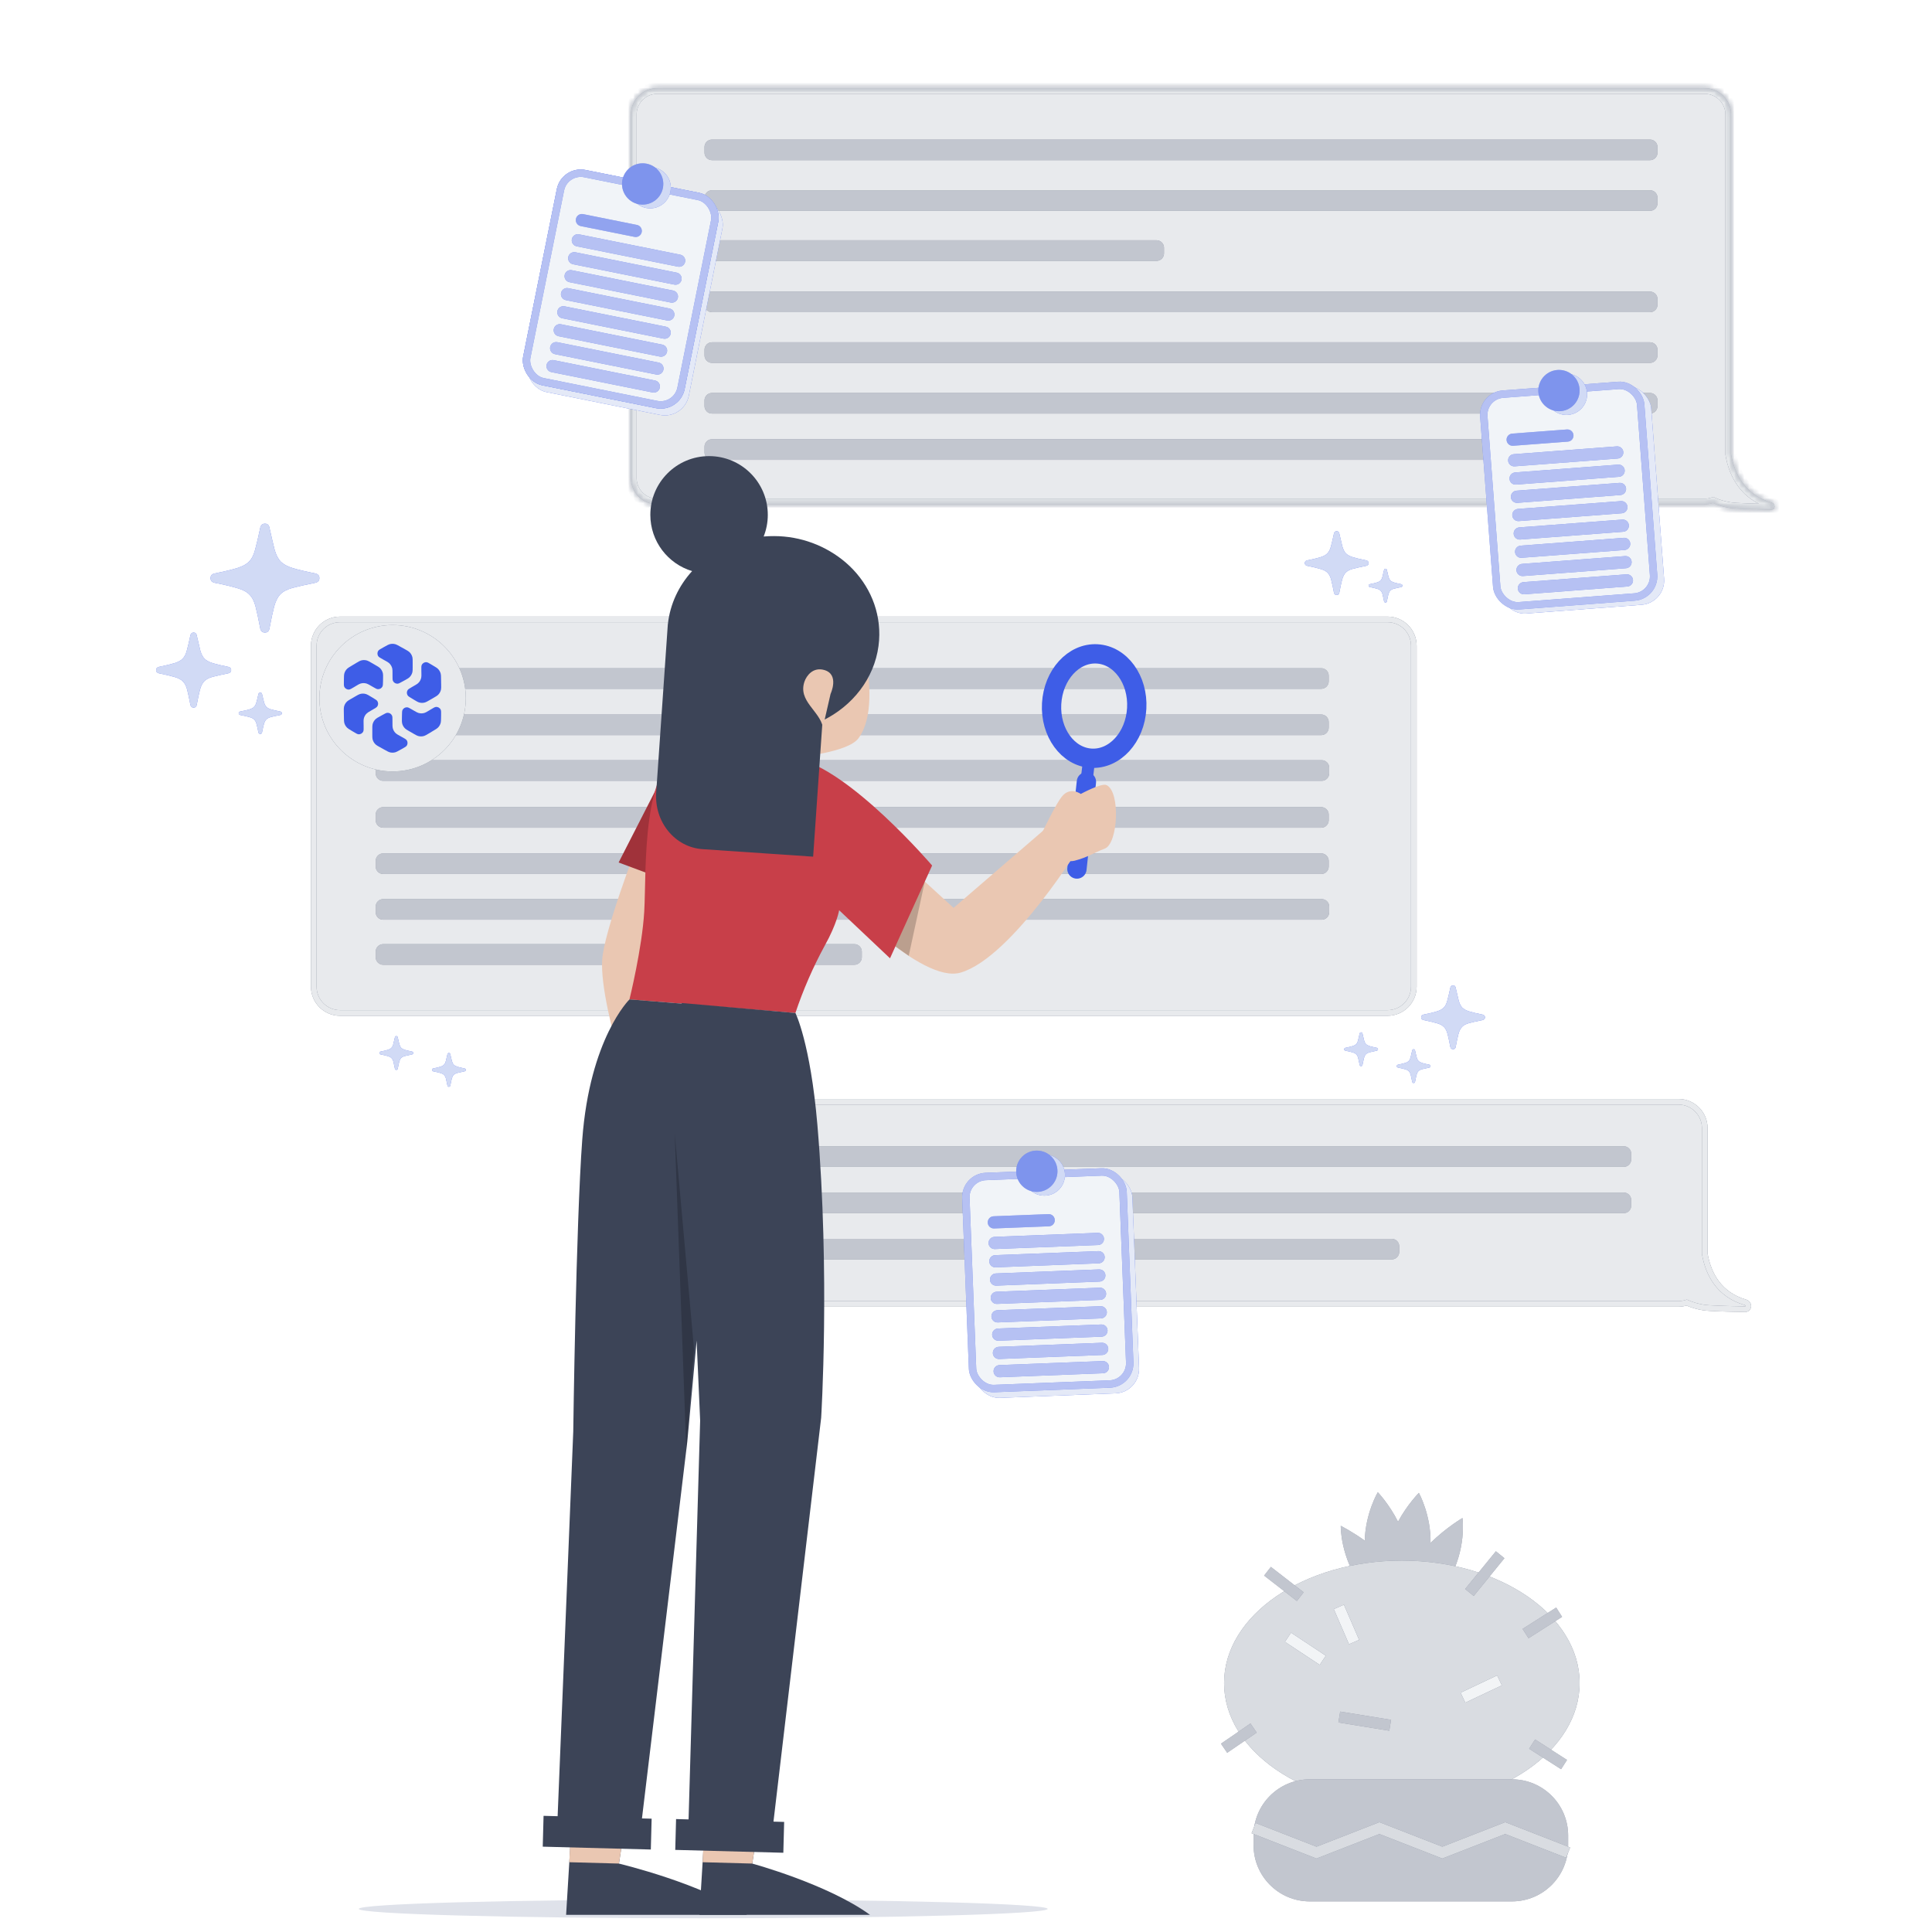 <svg width="386" height="384" viewBox="0 0 386 384" fill="none" xmlns="http://www.w3.org/2000/svg">
<g filter="url(#filter0_n_13389_7570)">
<path d="M335.347 220.125C338.246 220.125 340.597 222.476 340.597 225.375V250.479C341.303 254.632 343.524 258.674 348.717 260.191C349.525 260.428 349.474 261.579 348.633 261.565C345.368 261.509 341.464 261.405 340.326 261.221C339.106 261.023 337.995 260.691 336.991 260.24C336.474 260.411 335.921 260.505 335.347 260.505H126.062C123.163 260.505 120.813 258.154 120.812 255.255V225.375C120.812 222.476 123.163 220.125 126.062 220.125H335.347Z" fill="#626A80"/>
<path d="M335.347 220.125C338.246 220.125 340.597 222.476 340.597 225.375V250.479C341.303 254.632 343.524 258.674 348.717 260.191C349.525 260.428 349.474 261.579 348.633 261.565C345.368 261.509 341.464 261.405 340.326 261.221C339.106 261.023 337.995 260.691 336.991 260.24C336.474 260.411 335.921 260.505 335.347 260.505H126.062C123.163 260.505 120.813 258.154 120.812 255.255V225.375C120.812 222.476 123.163 220.125 126.062 220.125H335.347Z" fill="#F6F8F9" fill-opacity="0.9"/>
<path d="M340.597 250.479H340.034V250.526L340.042 250.573L340.597 250.479ZM348.717 260.191L348.875 259.652L348.875 259.651L348.717 260.191ZM348.633 261.565L348.623 262.128L348.624 262.128L348.633 261.565ZM340.326 261.221L340.236 261.776L340.236 261.776L340.326 261.221ZM336.991 260.24L337.222 259.727L337.023 259.638L336.815 259.706L336.991 260.24ZM126.062 260.505L126.062 261.067H126.062V260.505ZM120.812 255.255H120.25V255.255L120.812 255.255ZM126.062 220.125V219.562H126.062L126.062 220.125ZM335.347 220.125V220.688C337.936 220.688 340.034 222.786 340.034 225.375H340.597H341.159C341.159 222.165 338.557 219.562 335.347 219.562V220.125ZM340.597 225.375H340.034V250.479H340.597H341.159V225.375H340.597ZM340.597 250.479L340.042 250.573C340.772 254.861 343.094 259.134 348.559 260.731L348.717 260.191L348.875 259.651C343.954 258.214 341.835 254.402 341.151 250.384L340.597 250.479ZM348.717 260.191L348.559 260.731C348.636 260.754 348.675 260.791 348.698 260.824C348.723 260.861 348.734 260.905 348.732 260.942C348.731 260.96 348.727 260.973 348.724 260.981C348.722 260.985 348.721 260.987 348.72 260.989C348.719 260.99 348.718 260.991 348.718 260.991C348.718 260.991 348.718 260.991 348.717 260.991C348.717 260.992 348.715 260.993 348.711 260.994C348.703 260.997 348.683 261.004 348.642 261.003L348.633 261.565L348.624 262.128C348.97 262.134 349.282 262.016 349.511 261.789C349.733 261.568 349.84 261.28 349.855 261.002C349.885 260.445 349.547 259.848 348.875 259.652L348.717 260.191ZM348.633 261.565L348.642 261.003C347.011 260.975 345.223 260.935 343.702 260.879C342.165 260.823 340.943 260.751 340.416 260.665L340.326 261.221L340.236 261.776C340.847 261.875 342.146 261.948 343.661 262.003C345.193 262.06 346.989 262.1 348.623 262.128L348.633 261.565ZM340.326 261.221L340.416 260.665C339.241 260.475 338.178 260.157 337.222 259.727L336.991 260.24L336.761 260.753C337.813 261.226 338.971 261.571 340.236 261.776L340.326 261.221ZM336.991 260.24L336.815 259.706C336.353 259.858 335.859 259.942 335.347 259.942V260.505V261.067C335.983 261.067 336.595 260.963 337.167 260.774L336.991 260.24ZM335.347 260.505V259.942H126.062V260.505V261.067H335.347V260.505ZM126.062 260.505L126.063 259.942C123.474 259.942 121.375 257.844 121.375 255.255L120.812 255.255L120.25 255.255C120.25 258.465 122.852 261.067 126.062 261.067L126.062 260.505ZM120.812 255.255H121.375V225.375H120.812H120.25V255.255H120.812ZM120.812 225.375H121.375C121.375 222.786 123.474 220.688 126.063 220.688L126.062 220.125L126.062 219.562C122.852 219.563 120.25 222.165 120.25 225.375H120.812ZM126.062 220.125V220.688H335.347V220.125V219.562H126.062V220.125Z" fill="#626A80"/>
<path d="M340.597 250.479H340.034V250.526L340.042 250.573L340.597 250.479ZM348.717 260.191L348.875 259.652L348.875 259.651L348.717 260.191ZM348.633 261.565L348.623 262.128L348.624 262.128L348.633 261.565ZM340.326 261.221L340.236 261.776L340.236 261.776L340.326 261.221ZM336.991 260.24L337.222 259.727L337.023 259.638L336.815 259.706L336.991 260.24ZM126.062 260.505L126.062 261.067H126.062V260.505ZM120.812 255.255H120.25V255.255L120.812 255.255ZM126.062 220.125V219.562H126.062L126.062 220.125ZM335.347 220.125V220.688C337.936 220.688 340.034 222.786 340.034 225.375H340.597H341.159C341.159 222.165 338.557 219.562 335.347 219.562V220.125ZM340.597 225.375H340.034V250.479H340.597H341.159V225.375H340.597ZM340.597 250.479L340.042 250.573C340.772 254.861 343.094 259.134 348.559 260.731L348.717 260.191L348.875 259.651C343.954 258.214 341.835 254.402 341.151 250.384L340.597 250.479ZM348.717 260.191L348.559 260.731C348.636 260.754 348.675 260.791 348.698 260.824C348.723 260.861 348.734 260.905 348.732 260.942C348.731 260.96 348.727 260.973 348.724 260.981C348.722 260.985 348.721 260.987 348.72 260.989C348.719 260.99 348.718 260.991 348.718 260.991C348.718 260.991 348.718 260.991 348.717 260.991C348.717 260.992 348.715 260.993 348.711 260.994C348.703 260.997 348.683 261.004 348.642 261.003L348.633 261.565L348.624 262.128C348.97 262.134 349.282 262.016 349.511 261.789C349.733 261.568 349.84 261.28 349.855 261.002C349.885 260.445 349.547 259.848 348.875 259.652L348.717 260.191ZM348.633 261.565L348.642 261.003C347.011 260.975 345.223 260.935 343.702 260.879C342.165 260.823 340.943 260.751 340.416 260.665L340.326 261.221L340.236 261.776C340.847 261.875 342.146 261.948 343.661 262.003C345.193 262.06 346.989 262.1 348.623 262.128L348.633 261.565ZM340.326 261.221L340.416 260.665C339.241 260.475 338.178 260.157 337.222 259.727L336.991 260.24L336.761 260.753C337.813 261.226 338.971 261.571 340.236 261.776L340.326 261.221ZM336.991 260.24L336.815 259.706C336.353 259.858 335.859 259.942 335.347 259.942V260.505V261.067C335.983 261.067 336.595 260.963 337.167 260.774L336.991 260.24ZM335.347 260.505V259.942H126.062V260.505V261.067H335.347V260.505ZM126.062 260.505L126.063 259.942C123.474 259.942 121.375 257.844 121.375 255.255L120.812 255.255L120.25 255.255C120.25 258.465 122.852 261.067 126.062 261.067L126.062 260.505ZM120.812 255.255H121.375V225.375H120.812H120.25V255.255H120.812ZM120.812 225.375H121.375C121.375 222.786 123.474 220.688 126.063 220.688L126.062 220.125L126.062 219.562C122.852 219.563 120.25 222.165 120.25 225.375H120.812ZM126.062 220.125V220.688H335.347V220.125V219.562H126.062V220.125Z" fill="#F6F8F9" fill-opacity="0.9"/>
<path d="M278.058 247.503C278.887 247.503 279.558 248.175 279.558 249.003V250.121C279.558 250.949 278.887 251.621 278.058 251.621H137.003C136.174 251.621 135.503 250.949 135.503 250.121V249.002C135.503 248.174 136.174 247.503 137.003 247.503H278.058ZM324.407 238.256C325.235 238.256 325.908 238.928 325.908 239.756V240.874C325.908 241.702 325.236 242.374 324.408 242.374H137.003C136.174 242.374 135.503 241.703 135.503 240.874V239.756C135.503 238.928 136.174 238.256 137.003 238.256H324.407ZM324.407 229.009C325.235 229.009 325.908 229.68 325.908 230.509V231.627C325.908 232.455 325.236 233.127 324.408 233.127H137.003C136.174 233.127 135.503 232.456 135.503 231.627V230.509C135.503 229.68 136.174 229.009 137.003 229.009H324.407Z" fill="#626A80"/>
<path d="M278.058 247.503C278.887 247.503 279.558 248.175 279.558 249.003V250.121C279.558 250.949 278.887 251.621 278.058 251.621H137.003C136.174 251.621 135.503 250.949 135.503 250.121V249.002C135.503 248.174 136.174 247.503 137.003 247.503H278.058ZM324.407 238.256C325.235 238.256 325.908 238.928 325.908 239.756V240.874C325.908 241.702 325.236 242.374 324.408 242.374H137.003C136.174 242.374 135.503 241.703 135.503 240.874V239.756C135.503 238.928 136.174 238.256 137.003 238.256H324.407ZM324.407 229.009C325.235 229.009 325.908 229.68 325.908 230.509V231.627C325.908 232.455 325.236 233.127 324.408 233.127H137.003C136.174 233.127 135.503 232.456 135.503 231.627V230.509C135.503 229.68 136.174 229.009 137.003 229.009H324.407Z" fill="#F6F8F9" fill-opacity="0.65"/>
<mask id="path-4-inside-1_13389_7570" fill="white">
<path d="M340.597 17.625C343.496 17.625 345.847 19.976 345.847 22.875V90.728C346.553 94.882 348.774 98.924 353.967 100.441C354.775 100.678 354.724 101.829 353.883 101.815C350.618 101.759 346.714 101.655 345.576 101.471C344.356 101.273 343.245 100.941 342.241 100.49C341.724 100.661 341.171 100.755 340.597 100.755H131.312C128.413 100.755 126.062 98.404 126.062 95.505V22.875C126.063 19.976 128.413 17.625 131.312 17.625H340.597Z"/>
</mask>
<path d="M340.597 17.625C343.496 17.625 345.847 19.976 345.847 22.875V90.728C346.553 94.882 348.774 98.924 353.967 100.441C354.775 100.678 354.724 101.829 353.883 101.815C350.618 101.759 346.714 101.655 345.576 101.471C344.356 101.273 343.245 100.941 342.241 100.49C341.724 100.661 341.171 100.755 340.597 100.755H131.312C128.413 100.755 126.062 98.404 126.062 95.505V22.875C126.063 19.976 128.413 17.625 131.312 17.625H340.597Z" fill="#626A80"/>
<path d="M340.597 17.625C343.496 17.625 345.847 19.976 345.847 22.875V90.728C346.553 94.882 348.774 98.924 353.967 100.441C354.775 100.678 354.724 101.829 353.883 101.815C350.618 101.759 346.714 101.655 345.576 101.471C344.356 101.273 343.245 100.941 342.241 100.49C341.724 100.661 341.171 100.755 340.597 100.755H131.312C128.413 100.755 126.062 98.404 126.062 95.505V22.875C126.063 19.976 128.413 17.625 131.312 17.625H340.597Z" fill="#F6F8F9" fill-opacity="0.9"/>
<path d="M345.847 90.728H344.722V90.823L344.738 90.917L345.847 90.728ZM353.967 100.441L354.283 99.362L354.282 99.362L353.967 100.441ZM353.883 101.815L353.863 102.94L353.864 102.94L353.883 101.815ZM345.576 101.471L345.396 102.581L345.396 102.581L345.576 101.471ZM342.241 100.49L342.702 99.464L342.304 99.285L341.889 99.422L342.241 100.49ZM131.312 100.755L131.312 101.88H131.312V100.755ZM126.062 22.875L124.938 22.875V22.875H126.062ZM131.312 17.625V16.5V17.625ZM340.597 17.625V18.75C342.875 18.75 344.722 20.597 344.722 22.875H345.847H346.972C346.972 19.354 344.117 16.5 340.597 16.5V17.625ZM345.847 22.875H344.722V90.728H345.847H346.972V22.875H345.847ZM345.847 90.728L344.738 90.917C345.49 95.341 347.914 99.845 353.651 101.521L353.967 100.441L354.282 99.362C349.634 98.003 347.616 94.422 346.956 90.54L345.847 90.728ZM353.967 100.441L353.651 101.521C353.518 101.482 353.411 101.33 353.42 101.162C353.424 101.079 353.459 100.954 353.572 100.842C353.698 100.717 353.839 100.69 353.901 100.691L353.883 101.815L353.864 102.94C354.347 102.948 354.811 102.782 355.157 102.438C355.491 102.107 355.646 101.681 355.667 101.282C355.709 100.484 355.224 99.637 354.283 99.362L353.967 100.441ZM353.883 101.815L353.902 100.691C352.272 100.663 350.489 100.623 348.973 100.567C347.425 100.51 346.241 100.439 345.756 100.36L345.576 101.471L345.396 102.581C346.048 102.687 347.386 102.76 348.89 102.815C350.427 102.872 352.228 102.912 353.863 102.94L353.883 101.815ZM345.576 101.471L345.756 100.36C344.626 100.177 343.61 99.872 342.702 99.464L342.241 100.49L341.78 101.516C342.88 102.011 344.086 102.369 345.396 102.581L345.576 101.471ZM342.241 100.49L341.889 99.422C341.481 99.556 341.048 99.63 340.597 99.63V100.755V101.88C341.295 101.88 341.966 101.765 342.593 101.559L342.241 100.49ZM340.597 100.755V99.63H131.312V100.755V101.88H340.597V100.755ZM131.312 100.755L131.313 99.63C129.034 99.63 127.188 97.783 127.188 95.505H126.062H124.938C124.938 99.026 127.792 101.88 131.312 101.88L131.312 100.755ZM126.062 95.505H127.188V22.875H126.062H124.938V95.505H126.062ZM126.062 22.875L127.188 22.875C127.188 20.597 129.034 18.75 131.312 18.75V17.625V16.5C127.792 16.5 124.938 19.354 124.938 22.875L126.062 22.875ZM131.312 17.625V18.75H340.597V17.625V16.5H131.312V17.625Z" fill="#626A80" mask="url(#path-4-inside-1_13389_7570)"/>
<path d="M345.847 90.728H344.722V90.823L344.738 90.917L345.847 90.728ZM353.967 100.441L354.283 99.362L354.282 99.362L353.967 100.441ZM353.883 101.815L353.863 102.94L353.864 102.94L353.883 101.815ZM345.576 101.471L345.396 102.581L345.396 102.581L345.576 101.471ZM342.241 100.49L342.702 99.464L342.304 99.285L341.889 99.422L342.241 100.49ZM131.312 100.755L131.312 101.88H131.312V100.755ZM126.062 22.875L124.938 22.875V22.875H126.062ZM131.312 17.625V16.5V17.625ZM340.597 17.625V18.75C342.875 18.75 344.722 20.597 344.722 22.875H345.847H346.972C346.972 19.354 344.117 16.5 340.597 16.5V17.625ZM345.847 22.875H344.722V90.728H345.847H346.972V22.875H345.847ZM345.847 90.728L344.738 90.917C345.49 95.341 347.914 99.845 353.651 101.521L353.967 100.441L354.282 99.362C349.634 98.003 347.616 94.422 346.956 90.54L345.847 90.728ZM353.967 100.441L353.651 101.521C353.518 101.482 353.411 101.33 353.42 101.162C353.424 101.079 353.459 100.954 353.572 100.842C353.698 100.717 353.839 100.69 353.901 100.691L353.883 101.815L353.864 102.94C354.347 102.948 354.811 102.782 355.157 102.438C355.491 102.107 355.646 101.681 355.667 101.282C355.709 100.484 355.224 99.637 354.283 99.362L353.967 100.441ZM353.883 101.815L353.902 100.691C352.272 100.663 350.489 100.623 348.973 100.567C347.425 100.51 346.241 100.439 345.756 100.36L345.576 101.471L345.396 102.581C346.048 102.687 347.386 102.76 348.89 102.815C350.427 102.872 352.228 102.912 353.863 102.94L353.883 101.815ZM345.576 101.471L345.756 100.36C344.626 100.177 343.61 99.872 342.702 99.464L342.241 100.49L341.78 101.516C342.88 102.011 344.086 102.369 345.396 102.581L345.576 101.471ZM342.241 100.49L341.889 99.422C341.481 99.556 341.048 99.63 340.597 99.63V100.755V101.88C341.295 101.88 341.966 101.765 342.593 101.559L342.241 100.49ZM340.597 100.755V99.63H131.312V100.755V101.88H340.597V100.755ZM131.312 100.755L131.313 99.63C129.034 99.63 127.188 97.783 127.188 95.505H126.062H124.938C124.938 99.026 127.792 101.88 131.312 101.88L131.312 100.755ZM126.062 95.505H127.188V22.875H126.062H124.938V95.505H126.062ZM126.062 22.875L127.188 22.875C127.188 20.597 129.034 18.75 131.312 18.75V17.625V16.5C127.792 16.5 124.938 19.354 124.938 22.875L126.062 22.875ZM131.312 17.625V18.75H340.597V17.625V16.5H131.312V17.625Z" fill="#F6F8F9" fill-opacity="0.9" mask="url(#path-4-inside-1_13389_7570)"/>
<path d="M319.628 87.75C320.456 87.75 321.128 88.421 321.128 89.25V90.375C321.128 91.203 320.456 91.875 319.628 91.875H142.253C141.424 91.875 140.753 91.203 140.753 90.375V89.25C140.753 88.421 141.424 87.75 142.253 87.75H319.628ZM329.657 78.506C330.485 78.506 331.158 79.177 331.158 80.006V81.124C331.158 81.952 330.486 82.624 329.658 82.624H142.253C141.424 82.624 140.753 81.952 140.753 81.124V80.006C140.753 79.177 141.424 78.506 142.253 78.506H329.657Z" fill="#626A80"/>
<path d="M319.628 87.75C320.456 87.75 321.128 88.421 321.128 89.25V90.375C321.128 91.203 320.456 91.875 319.628 91.875H142.253C141.424 91.875 140.753 91.203 140.753 90.375V89.25C140.753 88.421 141.424 87.75 142.253 87.75H319.628ZM329.657 78.506C330.485 78.506 331.158 79.177 331.158 80.006V81.124C331.158 81.952 330.486 82.624 329.658 82.624H142.253C141.424 82.624 140.753 81.952 140.753 81.124V80.006C140.753 79.177 141.424 78.506 142.253 78.506H329.657Z" fill="#F6F8F9" fill-opacity="0.65"/>
<path fill-rule="evenodd" clip-rule="evenodd" d="M140.753 70.999C140.753 71.828 141.424 72.499 142.253 72.499H329.657C330.486 72.499 331.157 71.828 331.157 70.999V69.881C331.157 69.052 330.486 68.381 329.657 68.381H142.253C141.424 68.381 140.753 69.052 140.753 69.881V70.999Z" fill="#626A80"/>
<path fill-rule="evenodd" clip-rule="evenodd" d="M140.753 70.999C140.753 71.828 141.424 72.499 142.253 72.499H329.657C330.486 72.499 331.157 71.828 331.157 70.999V69.881C331.157 69.052 330.486 68.381 329.657 68.381H142.253C141.424 68.381 140.753 69.052 140.753 69.881V70.999Z" fill="#F6F8F9" fill-opacity="0.65"/>
<path fill-rule="evenodd" clip-rule="evenodd" d="M140.753 60.874C140.753 61.703 141.424 62.374 142.253 62.374H329.657C330.486 62.374 331.157 61.703 331.157 60.874V59.756C331.157 58.927 330.486 58.256 329.657 58.256H142.253C141.424 58.256 140.753 58.927 140.753 59.756V60.874Z" fill="#626A80"/>
<path fill-rule="evenodd" clip-rule="evenodd" d="M140.753 60.874C140.753 61.703 141.424 62.374 142.253 62.374H329.657C330.486 62.374 331.157 61.703 331.157 60.874V59.756C331.157 58.927 330.486 58.256 329.657 58.256H142.253C141.424 58.256 140.753 58.927 140.753 59.756V60.874Z" fill="#F6F8F9" fill-opacity="0.65"/>
<path fill-rule="evenodd" clip-rule="evenodd" d="M140.753 40.624C140.753 41.453 141.424 42.124 142.253 42.124H329.657C330.486 42.124 331.157 41.453 331.157 40.624V39.506C331.157 38.677 330.486 38.006 329.657 38.006H142.253C141.424 38.006 140.753 38.677 140.753 39.506V40.624Z" fill="#626A80"/>
<path fill-rule="evenodd" clip-rule="evenodd" d="M140.753 40.624C140.753 41.453 141.424 42.124 142.253 42.124H329.657C330.486 42.124 331.157 41.453 331.157 40.624V39.506C331.157 38.677 330.486 38.006 329.657 38.006H142.253C141.424 38.006 140.753 38.677 140.753 39.506V40.624Z" fill="#F6F8F9" fill-opacity="0.65"/>
<path fill-rule="evenodd" clip-rule="evenodd" d="M140.753 30.499C140.753 31.328 141.424 31.999 142.253 31.999H329.657C330.486 31.999 331.157 31.328 331.157 30.499V29.381C331.157 28.552 330.486 27.881 329.657 27.881H142.253C141.424 27.881 140.753 28.552 140.753 29.381V30.499Z" fill="#626A80"/>
<path fill-rule="evenodd" clip-rule="evenodd" d="M140.753 30.499C140.753 31.328 141.424 31.999 142.253 31.999H329.657C330.486 31.999 331.157 31.328 331.157 30.499V29.381C331.157 28.552 330.486 27.881 329.657 27.881H142.253C141.424 27.881 140.753 28.552 140.753 29.381V30.499Z" fill="#F6F8F9" fill-opacity="0.65"/>
<path fill-rule="evenodd" clip-rule="evenodd" d="M140.688 50.625C140.688 51.453 141.359 52.125 142.187 52.125H231.062C231.891 52.125 232.562 51.453 232.562 50.625V49.5C232.562 48.672 231.891 48 231.062 48H142.188C141.359 48 140.688 48.672 140.688 49.5V50.625Z" fill="#626A80"/>
<path fill-rule="evenodd" clip-rule="evenodd" d="M140.688 50.625C140.688 51.453 141.359 52.125 142.187 52.125H231.062C231.891 52.125 232.562 51.453 232.562 50.625V49.5C232.562 48.672 231.891 48 231.062 48H142.188C141.359 48 140.688 48.672 140.688 49.5V50.625Z" fill="#F6F8F9" fill-opacity="0.65"/>
<path d="M277.221 123.75C280.12 123.75 282.471 126.101 282.471 129V197.13C282.471 200.029 280.12 202.38 277.221 202.38H67.937C65.037 202.38 62.687 200.029 62.687 197.13V129C62.687 126.101 65.037 123.75 67.937 123.75H277.221Z" fill="#626A80"/>
<path d="M277.221 123.75C280.12 123.75 282.471 126.101 282.471 129V197.13C282.471 200.029 280.12 202.38 277.221 202.38H67.937C65.037 202.38 62.687 200.029 62.687 197.13V129C62.687 126.101 65.037 123.75 67.937 123.75H277.221Z" fill="#F6F8F9" fill-opacity="0.9"/>
<path d="M62.687 129L62.124 129V129H62.687ZM277.221 123.75V124.312C279.81 124.312 281.908 126.411 281.908 129H282.471H283.033C283.033 125.79 280.431 123.188 277.221 123.188V123.75ZM282.471 129H281.908V197.13H282.471H283.033V129H282.471ZM282.471 197.13H281.908C281.908 199.719 279.81 201.817 277.221 201.817V202.38V202.942C280.431 202.942 283.033 200.34 283.033 197.13H282.471ZM277.221 202.38V201.817H67.937V202.38V202.942H277.221V202.38ZM67.937 202.38V201.817C65.348 201.817 63.249 199.719 63.249 197.13H62.687H62.124C62.124 200.34 64.727 202.942 67.937 202.942V202.38ZM62.687 197.13H63.249V129H62.687H62.124V197.13H62.687ZM62.687 129L63.249 129C63.249 126.411 65.348 124.312 67.937 124.312V123.75V123.188C64.727 123.188 62.124 125.79 62.124 129L62.687 129ZM67.937 123.75V124.312H277.221V123.75V123.188H67.937V123.75Z" fill="#626A80"/>
<path d="M62.687 129L62.124 129V129H62.687ZM277.221 123.75V124.312C279.81 124.312 281.908 126.411 281.908 129H282.471H283.033C283.033 125.79 280.431 123.188 277.221 123.188V123.75ZM282.471 129H281.908V197.13H282.471H283.033V129H282.471ZM282.471 197.13H281.908C281.908 199.719 279.81 201.817 277.221 201.817V202.38V202.942C280.431 202.942 283.033 200.34 283.033 197.13H282.471ZM277.221 202.38V201.817H67.937V202.38V202.942H277.221V202.38ZM67.937 202.38V201.817C65.348 201.817 63.249 199.719 63.249 197.13H62.687H62.124C62.124 200.34 64.727 202.942 67.937 202.942V202.38ZM62.687 197.13H63.249V129H62.687H62.124V197.13H62.687ZM62.687 129L63.249 129C63.249 126.411 65.348 124.312 67.937 124.312V123.75V123.188C64.727 123.188 62.124 125.79 62.124 129L62.687 129ZM67.937 123.75V124.312H277.221V123.75V123.188H67.937V123.75Z" fill="#F6F8F9" fill-opacity="0.9"/>
<path d="M170.687 188.625C171.515 188.625 172.187 189.297 172.187 190.125V191.25C172.187 192.078 171.515 192.75 170.687 192.75H76.562C75.733 192.75 75.062 192.078 75.062 191.25V190.125C75.062 189.297 75.733 188.625 76.562 188.625H170.687ZM264.062 179.625C264.89 179.625 265.562 180.297 265.562 181.125V182.25C265.562 183.078 264.89 183.75 264.062 183.75H76.562C75.733 183.75 75.062 183.078 75.062 182.25V181.125C75.062 180.297 75.733 179.625 76.562 179.625H264.062ZM263.966 170.497C264.794 170.497 265.467 171.169 265.467 171.997V173.115C265.467 173.944 264.795 174.615 263.967 174.615H76.562C75.733 174.615 75.062 173.944 75.062 173.115V171.997C75.062 171.169 75.733 170.497 76.562 170.497H263.966ZM263.966 161.25C264.794 161.25 265.467 161.922 265.467 162.75V163.868C265.467 164.696 264.795 165.368 263.967 165.368H76.562C75.733 165.368 75.062 164.697 75.062 163.868V162.75C75.062 161.922 75.733 161.25 76.562 161.25H263.966ZM264.062 151.875C264.89 151.875 265.562 152.547 265.562 153.375V154.5C265.562 155.328 264.89 156 264.062 156H76.562C75.733 156 75.062 155.328 75.062 154.5V153.375C75.062 152.547 75.733 151.875 76.562 151.875H264.062ZM263.966 142.747C264.794 142.747 265.467 143.419 265.467 144.247V145.365C265.467 146.193 264.795 146.865 263.967 146.865H76.562C75.733 146.865 75.062 146.194 75.062 145.365V144.247C75.062 143.419 75.733 142.747 76.562 142.747H263.966ZM263.966 133.5C264.794 133.5 265.467 134.172 265.467 135V136.118C265.467 136.946 264.795 137.618 263.967 137.618H76.562C75.733 137.618 75.062 136.947 75.062 136.118V135C75.062 134.172 75.733 133.5 76.562 133.5H263.966Z" fill="#626A80"/>
<path d="M170.687 188.625C171.515 188.625 172.187 189.297 172.187 190.125V191.25C172.187 192.078 171.515 192.75 170.687 192.75H76.562C75.733 192.75 75.062 192.078 75.062 191.25V190.125C75.062 189.297 75.733 188.625 76.562 188.625H170.687ZM264.062 179.625C264.89 179.625 265.562 180.297 265.562 181.125V182.25C265.562 183.078 264.89 183.75 264.062 183.75H76.562C75.733 183.75 75.062 183.078 75.062 182.25V181.125C75.062 180.297 75.733 179.625 76.562 179.625H264.062ZM263.966 170.497C264.794 170.497 265.467 171.169 265.467 171.997V173.115C265.467 173.944 264.795 174.615 263.967 174.615H76.562C75.733 174.615 75.062 173.944 75.062 173.115V171.997C75.062 171.169 75.733 170.497 76.562 170.497H263.966ZM263.966 161.25C264.794 161.25 265.467 161.922 265.467 162.75V163.868C265.467 164.696 264.795 165.368 263.967 165.368H76.562C75.733 165.368 75.062 164.697 75.062 163.868V162.75C75.062 161.922 75.733 161.25 76.562 161.25H263.966ZM264.062 151.875C264.89 151.875 265.562 152.547 265.562 153.375V154.5C265.562 155.328 264.89 156 264.062 156H76.562C75.733 156 75.062 155.328 75.062 154.5V153.375C75.062 152.547 75.733 151.875 76.562 151.875H264.062ZM263.966 142.747C264.794 142.747 265.467 143.419 265.467 144.247V145.365C265.467 146.193 264.795 146.865 263.967 146.865H76.562C75.733 146.865 75.062 146.194 75.062 145.365V144.247C75.062 143.419 75.733 142.747 76.562 142.747H263.966ZM263.966 133.5C264.794 133.5 265.467 134.172 265.467 135V136.118C265.467 136.946 264.795 137.618 263.967 137.618H76.562C75.733 137.618 75.062 136.947 75.062 136.118V135C75.062 134.172 75.733 133.5 76.562 133.5H263.966Z" fill="#F6F8F9" fill-opacity="0.65"/>
<rect x="193.171" y="235.627" width="32.906" height="43.875" rx="4.875" transform="rotate(-2.237 193.171 235.627)" fill="#3E5DE7"/>
<rect x="193.171" y="235.627" width="32.906" height="43.875" rx="4.875" transform="rotate(-2.237 193.171 235.627)" fill="#F6F8F9" fill-opacity="0.9"/>
<path fill-rule="evenodd" clip-rule="evenodd" d="M198.47 245.385C198.444 244.712 198.968 244.146 199.641 244.12L210.601 243.691C211.274 243.665 211.84 244.189 211.866 244.862C211.893 245.534 211.369 246.101 210.696 246.127L199.736 246.555C199.063 246.582 198.497 246.058 198.47 245.385Z" fill="#3E5DE7"/>
<path fill-rule="evenodd" clip-rule="evenodd" d="M198.47 245.385C198.444 244.712 198.968 244.146 199.641 244.12L210.601 243.691C211.274 243.665 211.84 244.189 211.866 244.862C211.893 245.534 211.369 246.101 210.696 246.127L199.736 246.555C199.063 246.582 198.497 246.058 198.47 245.385Z" fill="#F6F8F9" fill-opacity="0.45"/>
<path fill-rule="evenodd" clip-rule="evenodd" d="M198.632 249.504C198.605 248.831 199.129 248.265 199.802 248.238L220.427 247.433C221.1 247.406 221.667 247.93 221.693 248.603C221.719 249.275 221.195 249.842 220.523 249.868L199.897 250.674C199.224 250.7 198.658 250.176 198.632 249.504ZM198.774 253.157C198.748 252.485 199.272 251.918 199.945 251.892L220.57 251.086C221.243 251.06 221.809 251.584 221.836 252.256C221.862 252.929 221.338 253.495 220.665 253.522L200.04 254.328C199.367 254.354 198.801 253.83 198.774 253.157ZM198.917 256.811C198.891 256.138 199.415 255.572 200.087 255.545L220.713 254.739C221.386 254.713 221.952 255.237 221.978 255.91C222.005 256.582 221.481 257.149 220.808 257.175L200.182 257.981C199.51 258.007 198.943 257.483 198.917 256.811ZM199.06 260.464C199.034 259.792 199.557 259.225 200.23 259.199L220.856 258.393C221.528 258.367 222.095 258.891 222.121 259.563C222.147 260.236 221.623 260.802 220.951 260.829L200.325 261.634C199.653 261.661 199.086 261.137 199.06 260.464Z" fill="#3E5DE7"/>
<path fill-rule="evenodd" clip-rule="evenodd" d="M198.632 249.504C198.605 248.831 199.129 248.265 199.802 248.238L220.427 247.433C221.1 247.406 221.667 247.93 221.693 248.603C221.719 249.275 221.195 249.842 220.523 249.868L199.897 250.674C199.224 250.7 198.658 250.176 198.632 249.504ZM198.774 253.157C198.748 252.485 199.272 251.918 199.945 251.892L220.57 251.086C221.243 251.06 221.809 251.584 221.836 252.256C221.862 252.929 221.338 253.495 220.665 253.522L200.04 254.328C199.367 254.354 198.801 253.83 198.774 253.157ZM198.917 256.811C198.891 256.138 199.415 255.572 200.087 255.545L220.713 254.739C221.386 254.713 221.952 255.237 221.978 255.91C222.005 256.582 221.481 257.149 220.808 257.175L200.182 257.981C199.51 258.007 198.943 257.483 198.917 256.811ZM199.06 260.464C199.034 259.792 199.557 259.225 200.23 259.199L220.856 258.393C221.528 258.367 222.095 258.891 222.121 259.563C222.147 260.236 221.623 260.802 220.951 260.829L200.325 261.634C199.653 261.661 199.086 261.137 199.06 260.464Z" fill="#F6F8F9" fill-opacity="0.65"/>
<path fill-rule="evenodd" clip-rule="evenodd" d="M199.204 264.161C199.178 263.488 199.702 262.922 200.374 262.895L221 262.089C221.673 262.063 222.239 262.587 222.266 263.26C222.292 263.932 221.768 264.499 221.095 264.525L200.47 265.331C199.797 265.357 199.231 264.833 199.204 264.161ZM199.347 267.814C199.321 267.142 199.845 266.575 200.517 266.549L221.143 265.743C221.815 265.717 222.382 266.241 222.408 266.913C222.435 267.586 221.911 268.152 221.238 268.179L200.612 268.984C199.94 269.011 199.373 268.487 199.347 267.814ZM199.49 271.468C199.463 270.795 199.987 270.229 200.66 270.202L221.286 269.396C221.958 269.37 222.525 269.894 222.551 270.567C222.577 271.239 222.053 271.806 221.381 271.832L200.755 272.638C200.083 272.664 199.516 272.14 199.49 271.468ZM199.632 275.121C199.606 274.449 200.13 273.882 200.803 273.856L221.428 273.05C222.101 273.024 222.667 273.548 222.694 274.22C222.72 274.893 222.196 275.459 221.524 275.486L200.898 276.291C200.225 276.318 199.659 275.794 199.632 275.121Z" fill="#3E5DE7"/>
<path fill-rule="evenodd" clip-rule="evenodd" d="M199.204 264.161C199.178 263.488 199.702 262.922 200.374 262.895L221 262.089C221.673 262.063 222.239 262.587 222.266 263.26C222.292 263.932 221.768 264.499 221.095 264.525L200.47 265.331C199.797 265.357 199.231 264.833 199.204 264.161ZM199.347 267.814C199.321 267.142 199.845 266.575 200.517 266.549L221.143 265.743C221.815 265.717 222.382 266.241 222.408 266.913C222.435 267.586 221.911 268.152 221.238 268.179L200.612 268.984C199.94 269.011 199.373 268.487 199.347 267.814ZM199.49 271.468C199.463 270.795 199.987 270.229 200.66 270.202L221.286 269.396C221.958 269.37 222.525 269.894 222.551 270.567C222.577 271.239 222.053 271.806 221.381 271.832L200.755 272.638C200.083 272.664 199.516 272.14 199.49 271.468ZM199.632 275.121C199.606 274.449 200.13 273.882 200.803 273.856L221.428 273.05C222.101 273.024 222.667 273.548 222.694 274.22C222.72 274.893 222.196 275.459 221.524 275.486L200.898 276.291C200.225 276.318 199.659 275.794 199.632 275.121Z" fill="#F6F8F9" fill-opacity="0.65"/>
<rect x="192.814" y="235.212" width="31.427" height="42.396" rx="4.136" transform="rotate(-2.237 192.814 235.212)" fill="#3E5DE7"/>
<rect x="192.814" y="235.212" width="31.427" height="42.396" rx="4.136" transform="rotate(-2.237 192.814 235.212)" fill="#F6F8F9" fill-opacity="0.975"/>
<rect x="192.814" y="235.212" width="31.427" height="42.396" rx="4.136" transform="rotate(-2.237 192.814 235.212)" stroke="#3E5DE7" stroke-width="1.479"/>
<rect x="192.814" y="235.212" width="31.427" height="42.396" rx="4.136" transform="rotate(-2.237 192.814 235.212)" stroke="#F6F8F9" stroke-opacity="0.65" stroke-width="1.479"/>
<path fill-rule="evenodd" clip-rule="evenodd" d="M197.345 244.26C197.319 243.587 197.843 243.021 198.516 242.995L209.476 242.566C210.149 242.54 210.715 243.064 210.741 243.737C210.768 244.409 210.244 244.976 209.571 245.002L198.611 245.43C197.938 245.457 197.372 244.933 197.345 244.26Z" fill="#3E5DE7"/>
<path fill-rule="evenodd" clip-rule="evenodd" d="M197.345 244.26C197.319 243.587 197.843 243.021 198.516 242.995L209.476 242.566C210.149 242.54 210.715 243.064 210.741 243.737C210.768 244.409 210.244 244.976 209.571 245.002L198.611 245.43C197.938 245.457 197.372 244.933 197.345 244.26Z" fill="#F6F8F9" fill-opacity="0.45"/>
<path fill-rule="evenodd" clip-rule="evenodd" d="M197.507 248.379C197.48 247.706 198.004 247.14 198.677 247.113L219.302 246.308C219.975 246.281 220.542 246.805 220.568 247.478C220.594 248.15 220.07 248.717 219.398 248.743L198.772 249.549C198.099 249.575 197.533 249.051 197.507 248.379ZM197.649 252.032C197.623 251.36 198.147 250.793 198.82 250.767L219.445 249.961C220.118 249.935 220.684 250.459 220.711 251.131C220.737 251.804 220.213 252.37 219.54 252.397L198.915 253.203C198.242 253.229 197.676 252.705 197.649 252.032ZM197.792 255.686C197.766 255.013 198.29 254.447 198.962 254.42L219.588 253.614C220.261 253.588 220.827 254.112 220.853 254.785C220.88 255.457 220.356 256.024 219.683 256.05L199.057 256.856C198.385 256.882 197.818 256.358 197.792 255.686ZM197.935 259.339C197.909 258.667 198.432 258.1 199.105 258.074L219.731 257.268C220.403 257.242 220.97 257.766 220.996 258.438C221.022 259.111 220.498 259.677 219.826 259.704L199.2 260.509C198.528 260.536 197.961 260.012 197.935 259.339Z" fill="#3E5DE7"/>
<path fill-rule="evenodd" clip-rule="evenodd" d="M197.507 248.379C197.48 247.706 198.004 247.14 198.677 247.113L219.302 246.308C219.975 246.281 220.542 246.805 220.568 247.478C220.594 248.15 220.07 248.717 219.398 248.743L198.772 249.549C198.099 249.575 197.533 249.051 197.507 248.379ZM197.649 252.032C197.623 251.36 198.147 250.793 198.82 250.767L219.445 249.961C220.118 249.935 220.684 250.459 220.711 251.131C220.737 251.804 220.213 252.37 219.54 252.397L198.915 253.203C198.242 253.229 197.676 252.705 197.649 252.032ZM197.792 255.686C197.766 255.013 198.29 254.447 198.962 254.42L219.588 253.614C220.261 253.588 220.827 254.112 220.853 254.785C220.88 255.457 220.356 256.024 219.683 256.05L199.057 256.856C198.385 256.882 197.818 256.358 197.792 255.686ZM197.935 259.339C197.909 258.667 198.432 258.1 199.105 258.074L219.731 257.268C220.403 257.242 220.97 257.766 220.996 258.438C221.022 259.111 220.498 259.677 219.826 259.704L199.2 260.509C198.528 260.536 197.961 260.012 197.935 259.339Z" fill="#F6F8F9" fill-opacity="0.65"/>
<path fill-rule="evenodd" clip-rule="evenodd" d="M198.079 263.036C198.053 262.363 198.577 261.797 199.249 261.77L219.875 260.964C220.548 260.938 221.114 261.462 221.141 262.135C221.167 262.807 220.643 263.374 219.97 263.4L199.345 264.206C198.672 264.232 198.106 263.708 198.079 263.036ZM198.222 266.689C198.196 266.017 198.72 265.45 199.392 265.424L220.018 264.618C220.69 264.592 221.257 265.116 221.283 265.788C221.31 266.461 220.786 267.027 220.113 267.054L199.487 267.859C198.815 267.886 198.248 267.362 198.222 266.689ZM198.365 270.343C198.338 269.67 198.862 269.104 199.535 269.077L220.161 268.271C220.833 268.245 221.4 268.769 221.426 269.442C221.452 270.114 220.928 270.681 220.256 270.707L199.63 271.513C198.958 271.539 198.391 271.015 198.365 270.343ZM198.507 273.996C198.481 273.324 199.005 272.757 199.678 272.731L220.303 271.925C220.976 271.899 221.542 272.423 221.569 273.095C221.595 273.768 221.071 274.334 220.399 274.361L199.773 275.166C199.1 275.193 198.534 274.669 198.507 273.996Z" fill="#3E5DE7"/>
<path fill-rule="evenodd" clip-rule="evenodd" d="M198.079 263.036C198.053 262.363 198.577 261.797 199.249 261.77L219.875 260.964C220.548 260.938 221.114 261.462 221.141 262.135C221.167 262.807 220.643 263.374 219.97 263.4L199.345 264.206C198.672 264.232 198.106 263.708 198.079 263.036ZM198.222 266.689C198.196 266.017 198.72 265.45 199.392 265.424L220.018 264.618C220.69 264.592 221.257 265.116 221.283 265.788C221.31 266.461 220.786 267.027 220.113 267.054L199.487 267.859C198.815 267.886 198.248 267.362 198.222 266.689ZM198.365 270.343C198.338 269.67 198.862 269.104 199.535 269.077L220.161 268.271C220.833 268.245 221.4 268.769 221.426 269.442C221.452 270.114 220.928 270.681 220.256 270.707L199.63 271.513C198.958 271.539 198.391 271.015 198.365 270.343ZM198.507 273.996C198.481 273.324 199.005 272.757 199.678 272.731L220.303 271.925C220.976 271.899 221.542 272.423 221.569 273.095C221.595 273.768 221.071 274.334 220.399 274.361L199.773 275.166C199.1 275.193 198.534 274.669 198.507 273.996Z" fill="#F6F8F9" fill-opacity="0.65"/>
<circle cx="208.648" cy="234.753" r="4.125" fill="#3E5DE7"/>
<circle cx="208.648" cy="234.753" r="4.125" fill="#F6F8F9" fill-opacity="0.8"/>
<circle cx="207.148" cy="234.003" r="4.125" fill="#3E5DE7"/>
<circle cx="207.148" cy="234.003" r="4.125" fill="#F6F8F9" fill-opacity="0.35"/>
<g clip-path="url(#clip0_13389_7570)">
<rect x="113.04" y="34.358" width="32.906" height="43.875" rx="4.875" transform="rotate(11.368 113.04 34.358)" fill="#3E5DE7"/>
<rect x="113.04" y="34.358" width="32.906" height="43.875" rx="4.875" transform="rotate(11.368 113.04 34.358)" fill="#F6F8F9" fill-opacity="0.9"/>
<path fill-rule="evenodd" clip-rule="evenodd" d="M115.895 45.089C116.028 44.429 116.67 44.002 117.33 44.134L128.084 46.296C128.744 46.429 129.171 47.072 129.038 47.731C128.906 48.391 128.263 48.819 127.603 48.686L116.85 46.524C116.19 46.391 115.762 45.749 115.895 45.089Z" fill="#3E5DE7"/>
<path fill-rule="evenodd" clip-rule="evenodd" d="M115.895 45.089C116.028 44.429 116.67 44.002 117.33 44.134L128.084 46.296C128.744 46.429 129.171 47.072 129.038 47.731C128.906 48.391 128.263 48.819 127.603 48.686L116.85 46.524C116.19 46.391 115.762 45.749 115.895 45.089Z" fill="#F6F8F9" fill-opacity="0.45"/>
<path fill-rule="evenodd" clip-rule="evenodd" d="M115.083 49.13C115.215 48.47 115.858 48.042 116.518 48.175L136.754 52.244C137.414 52.376 137.842 53.019 137.709 53.679C137.576 54.339 136.934 54.766 136.274 54.633L116.037 50.565C115.377 50.432 114.95 49.789 115.083 49.13ZM114.362 52.714C114.495 52.054 115.137 51.627 115.797 51.76L136.034 55.828C136.694 55.961 137.121 56.603 136.988 57.263C136.856 57.923 136.213 58.35 135.553 58.218L115.317 54.149C114.657 54.017 114.229 53.374 114.362 52.714ZM113.641 56.299C113.774 55.639 114.417 55.211 115.076 55.344L135.313 59.413C135.973 59.545 136.4 60.188 136.268 60.848C136.135 61.508 135.492 61.935 134.832 61.802L114.596 57.734C113.936 57.601 113.509 56.959 113.641 56.299ZM112.921 59.883C113.053 59.223 113.696 58.796 114.356 58.929L134.592 62.997C135.252 63.13 135.68 63.772 135.547 64.432C135.414 65.092 134.772 65.519 134.112 65.387L113.875 61.318C113.215 61.186 112.788 60.543 112.921 59.883Z" fill="#3E5DE7"/>
<path fill-rule="evenodd" clip-rule="evenodd" d="M115.083 49.13C115.215 48.47 115.858 48.042 116.518 48.175L136.754 52.244C137.414 52.376 137.842 53.019 137.709 53.679C137.576 54.339 136.934 54.766 136.274 54.633L116.037 50.565C115.377 50.432 114.95 49.789 115.083 49.13ZM114.362 52.714C114.495 52.054 115.137 51.627 115.797 51.76L136.034 55.828C136.694 55.961 137.121 56.603 136.988 57.263C136.856 57.923 136.213 58.35 135.553 58.218L115.317 54.149C114.657 54.017 114.229 53.374 114.362 52.714ZM113.641 56.299C113.774 55.639 114.417 55.211 115.076 55.344L135.313 59.413C135.973 59.545 136.4 60.188 136.268 60.848C136.135 61.508 135.492 61.935 134.832 61.802L114.596 57.734C113.936 57.601 113.509 56.959 113.641 56.299ZM112.921 59.883C113.053 59.223 113.696 58.796 114.356 58.929L134.592 62.997C135.252 63.13 135.68 63.772 135.547 64.432C135.414 65.092 134.772 65.519 134.112 65.387L113.875 61.318C113.215 61.186 112.788 60.543 112.921 59.883Z" fill="#F6F8F9" fill-opacity="0.65"/>
<path fill-rule="evenodd" clip-rule="evenodd" d="M112.192 63.51C112.324 62.85 112.967 62.423 113.627 62.555L133.863 66.624C134.523 66.757 134.95 67.399 134.818 68.059C134.685 68.719 134.043 69.146 133.383 69.014L113.146 64.945C112.486 64.812 112.059 64.17 112.192 63.51ZM111.471 67.094C111.604 66.435 112.246 66.007 112.906 66.14L133.142 70.209C133.802 70.341 134.23 70.984 134.097 71.644C133.964 72.303 133.322 72.731 132.662 72.598L112.426 68.53C111.766 68.397 111.338 67.754 111.471 67.094ZM110.75 70.679C110.883 70.019 111.525 69.592 112.185 69.724L132.422 73.793C133.082 73.926 133.509 74.568 133.376 75.228C133.244 75.888 132.601 76.315 131.941 76.183L111.705 72.114C111.045 71.981 110.618 71.339 110.75 70.679ZM110.03 74.264C110.162 73.604 110.805 73.176 111.465 73.309L131.701 77.377C132.361 77.51 132.788 78.153 132.656 78.813C132.523 79.472 131.881 79.9 131.221 79.767L110.984 75.699C110.324 75.566 109.897 74.923 110.03 74.264Z" fill="#3E5DE7"/>
<path fill-rule="evenodd" clip-rule="evenodd" d="M112.192 63.51C112.324 62.85 112.967 62.423 113.627 62.555L133.863 66.624C134.523 66.757 134.95 67.399 134.818 68.059C134.685 68.719 134.043 69.146 133.383 69.014L113.146 64.945C112.486 64.812 112.059 64.17 112.192 63.51ZM111.471 67.094C111.604 66.435 112.246 66.007 112.906 66.14L133.142 70.209C133.802 70.341 134.23 70.984 134.097 71.644C133.964 72.303 133.322 72.731 132.662 72.598L112.426 68.53C111.766 68.397 111.338 67.754 111.471 67.094ZM110.75 70.679C110.883 70.019 111.525 69.592 112.185 69.724L132.422 73.793C133.082 73.926 133.509 74.568 133.376 75.228C133.244 75.888 132.601 76.315 131.941 76.183L111.705 72.114C111.045 71.981 110.618 71.339 110.75 70.679ZM110.03 74.264C110.162 73.604 110.805 73.176 111.465 73.309L131.701 77.377C132.361 77.51 132.788 78.153 132.656 78.813C132.523 79.472 131.881 79.9 131.221 79.767L110.984 75.699C110.324 75.566 109.897 74.923 110.03 74.264Z" fill="#F6F8F9" fill-opacity="0.65"/>
</g>
<g clip-path="url(#clip1_13389_7570)">
<rect x="112.212" y="33" width="32.906" height="43.875" rx="4.875" transform="rotate(11.368 112.212 33)" fill="#3E5DE7"/>
<rect x="112.212" y="33" width="32.906" height="43.875" rx="4.875" transform="rotate(11.368 112.212 33)" fill="#F6F8F9" fill-opacity="0.975"/>
<path fill-rule="evenodd" clip-rule="evenodd" d="M115.066 43.731C115.199 43.071 115.842 42.643 116.501 42.776L127.255 44.938C127.915 45.071 128.342 45.713 128.21 46.373C128.077 47.033 127.434 47.461 126.775 47.328L116.021 45.166C115.361 45.033 114.934 44.391 115.066 43.731Z" fill="#3E5DE7"/>
<path fill-rule="evenodd" clip-rule="evenodd" d="M115.066 43.731C115.199 43.071 115.842 42.643 116.501 42.776L127.255 44.938C127.915 45.071 128.342 45.713 128.21 46.373C128.077 47.033 127.434 47.461 126.775 47.328L116.021 45.166C115.361 45.033 114.934 44.391 115.066 43.731Z" fill="#F6F8F9" fill-opacity="0.45"/>
<path fill-rule="evenodd" clip-rule="evenodd" d="M114.254 47.772C114.387 47.112 115.03 46.684 115.689 46.817L135.926 50.885C136.586 51.018 137.013 51.661 136.881 52.321C136.748 52.98 136.105 53.408 135.445 53.275L115.209 49.207C114.549 49.074 114.122 48.431 114.254 47.772ZM113.534 51.356C113.666 50.696 114.309 50.269 114.969 50.401L135.205 54.47C135.865 54.603 136.293 55.245 136.16 55.905C136.027 56.565 135.385 56.992 134.725 56.86L114.488 52.791C113.828 52.658 113.401 52.016 113.534 51.356ZM112.813 54.941C112.946 54.281 113.588 53.853 114.248 53.986L134.485 58.054C135.144 58.187 135.572 58.83 135.439 59.49C135.307 60.149 134.664 60.577 134.004 60.444L113.768 56.376C113.108 56.243 112.68 55.6 112.813 54.941ZM112.092 58.525C112.225 57.865 112.868 57.438 113.527 57.57L133.764 61.639C134.424 61.772 134.851 62.414 134.719 63.074C134.586 63.734 133.943 64.161 133.283 64.029L113.047 59.96C112.387 59.828 111.96 59.185 112.092 58.525Z" fill="#3E5DE7"/>
<path fill-rule="evenodd" clip-rule="evenodd" d="M114.254 47.772C114.387 47.112 115.03 46.684 115.689 46.817L135.926 50.885C136.586 51.018 137.013 51.661 136.881 52.321C136.748 52.98 136.105 53.408 135.445 53.275L115.209 49.207C114.549 49.074 114.122 48.431 114.254 47.772ZM113.534 51.356C113.666 50.696 114.309 50.269 114.969 50.401L135.205 54.47C135.865 54.603 136.293 55.245 136.16 55.905C136.027 56.565 135.385 56.992 134.725 56.86L114.488 52.791C113.828 52.658 113.401 52.016 113.534 51.356ZM112.813 54.941C112.946 54.281 113.588 53.853 114.248 53.986L134.485 58.054C135.144 58.187 135.572 58.83 135.439 59.49C135.307 60.149 134.664 60.577 134.004 60.444L113.768 56.376C113.108 56.243 112.68 55.6 112.813 54.941ZM112.092 58.525C112.225 57.865 112.868 57.438 113.527 57.57L133.764 61.639C134.424 61.772 134.851 62.414 134.719 63.074C134.586 63.734 133.943 64.161 133.283 64.029L113.047 59.96C112.387 59.828 111.96 59.185 112.092 58.525Z" fill="#F6F8F9" fill-opacity="0.65"/>
<path fill-rule="evenodd" clip-rule="evenodd" d="M111.363 62.152C111.496 61.492 112.138 61.065 112.798 61.197L133.035 65.266C133.695 65.398 134.122 66.041 133.989 66.701C133.857 67.361 133.214 67.788 132.554 67.656L112.318 63.587C111.658 63.454 111.231 62.812 111.363 62.152ZM110.643 65.736C110.775 65.076 111.418 64.649 112.078 64.782L132.314 68.85C132.974 68.983 133.401 69.626 133.269 70.285C133.136 70.945 132.493 71.373 131.834 71.24L111.597 67.171C110.937 67.039 110.51 66.396 110.643 65.736ZM109.922 69.321C110.055 68.661 110.697 68.234 111.357 68.366L131.593 72.435C132.253 72.567 132.681 73.21 132.548 73.87C132.415 74.53 131.773 74.957 131.113 74.825L110.876 70.756C110.217 70.623 109.789 69.981 109.922 69.321ZM109.201 72.905C109.334 72.246 109.976 71.818 110.636 71.951L130.873 76.019C131.533 76.152 131.96 76.794 131.827 77.454C131.695 78.114 131.052 78.542 130.392 78.409L110.156 74.341C109.496 74.208 109.069 73.565 109.201 72.905Z" fill="#3E5DE7"/>
<path fill-rule="evenodd" clip-rule="evenodd" d="M111.363 62.152C111.496 61.492 112.138 61.065 112.798 61.197L133.035 65.266C133.695 65.398 134.122 66.041 133.989 66.701C133.857 67.361 133.214 67.788 132.554 67.656L112.318 63.587C111.658 63.454 111.231 62.812 111.363 62.152ZM110.643 65.736C110.775 65.076 111.418 64.649 112.078 64.782L132.314 68.85C132.974 68.983 133.401 69.626 133.269 70.285C133.136 70.945 132.493 71.373 131.834 71.24L111.597 67.171C110.937 67.039 110.51 66.396 110.643 65.736ZM109.922 69.321C110.055 68.661 110.697 68.234 111.357 68.366L131.593 72.435C132.253 72.567 132.681 73.21 132.548 73.87C132.415 74.53 131.773 74.957 131.113 74.825L110.876 70.756C110.217 70.623 109.789 69.981 109.922 69.321ZM109.201 72.905C109.334 72.246 109.976 71.818 110.636 71.951L130.873 76.019C131.533 76.152 131.96 76.794 131.827 77.454C131.695 78.114 131.052 78.542 130.392 78.409L110.156 74.341C109.496 74.208 109.069 73.565 109.201 72.905Z" fill="#F6F8F9" fill-opacity="0.65"/>
</g>
<rect x="112.791" y="33.871" width="31.427" height="42.396" rx="4.136" transform="rotate(11.368 112.791 33.871)" stroke="#3E5DE7" stroke-width="1.479"/>
<rect x="112.791" y="33.871" width="31.427" height="42.396" rx="4.136" transform="rotate(11.368 112.791 33.871)" stroke="#F6F8F9" stroke-opacity="0.65" stroke-width="1.479"/>
<circle cx="129.898" cy="37.503" r="4.125" fill="#3E5DE7"/>
<circle cx="129.898" cy="37.503" r="4.125" fill="#F6F8F9" fill-opacity="0.8"/>
<circle cx="128.398" cy="36.753" r="4.125" fill="#3E5DE7"/>
<circle cx="128.398" cy="36.753" r="4.125" fill="#F6F8F9" fill-opacity="0.35"/>
<rect x="296.716" y="79.197" width="32.906" height="43.875" rx="4.875" transform="rotate(-4.331 296.716 79.197)" fill="#3E5DE7"/>
<rect x="296.716" y="79.197" width="32.906" height="43.875" rx="4.875" transform="rotate(-4.331 296.716 79.197)" fill="#F6F8F9" fill-opacity="0.9"/>
<path fill-rule="evenodd" clip-rule="evenodd" d="M302.367 88.755C302.317 88.084 302.819 87.499 303.491 87.448L314.428 86.619C315.099 86.568 315.685 87.071 315.735 87.742C315.786 88.414 315.283 88.999 314.612 89.05L303.675 89.878C303.004 89.929 302.418 89.426 302.367 88.755Z" fill="#3E5DE7"/>
<path fill-rule="evenodd" clip-rule="evenodd" d="M302.367 88.755C302.317 88.084 302.819 87.499 303.491 87.448L314.428 86.619C315.099 86.568 315.685 87.071 315.735 87.742C315.786 88.414 315.283 88.999 314.612 89.05L303.675 89.878C303.004 89.929 302.418 89.426 302.367 88.755Z" fill="#F6F8F9" fill-opacity="0.45"/>
<path fill-rule="evenodd" clip-rule="evenodd" d="M302.679 92.865C302.628 92.194 303.131 91.608 303.802 91.558L324.384 89.999C325.056 89.948 325.641 90.451 325.692 91.122C325.743 91.793 325.24 92.378 324.568 92.429L303.986 93.988C303.315 94.039 302.73 93.536 302.679 92.865ZM302.955 96.511C302.904 95.84 303.407 95.254 304.078 95.203L324.661 93.644C325.332 93.594 325.917 94.097 325.968 94.768C326.019 95.439 325.516 96.024 324.845 96.075L304.262 97.634C303.591 97.685 303.006 97.182 302.955 96.511ZM303.231 100.157C303.18 99.485 303.683 98.9 304.354 98.849L324.937 97.29C325.608 97.24 326.193 97.742 326.244 98.413C326.295 99.085 325.792 99.67 325.121 99.721L304.538 101.28C303.867 101.331 303.282 100.828 303.231 100.157ZM303.507 103.802C303.456 103.131 303.959 102.546 304.63 102.495L325.213 100.936C325.884 100.885 326.469 101.388 326.52 102.059C326.571 102.731 326.068 103.316 325.397 103.367L304.814 104.926C304.143 104.976 303.558 104.474 303.507 103.802Z" fill="#3E5DE7"/>
<path fill-rule="evenodd" clip-rule="evenodd" d="M302.679 92.865C302.628 92.194 303.131 91.608 303.802 91.558L324.384 89.999C325.056 89.948 325.641 90.451 325.692 91.122C325.743 91.793 325.24 92.378 324.568 92.429L303.986 93.988C303.315 94.039 302.73 93.536 302.679 92.865ZM302.955 96.511C302.904 95.84 303.407 95.254 304.078 95.203L324.661 93.644C325.332 93.594 325.917 94.097 325.968 94.768C326.019 95.439 325.516 96.024 324.845 96.075L304.262 97.634C303.591 97.685 303.006 97.182 302.955 96.511ZM303.231 100.157C303.18 99.485 303.683 98.9 304.354 98.849L324.937 97.29C325.608 97.24 326.193 97.742 326.244 98.413C326.295 99.085 325.792 99.67 325.121 99.721L304.538 101.28C303.867 101.331 303.282 100.828 303.231 100.157ZM303.507 103.802C303.456 103.131 303.959 102.546 304.63 102.495L325.213 100.936C325.884 100.885 326.469 101.388 326.52 102.059C326.571 102.731 326.068 103.316 325.397 103.367L304.814 104.926C304.143 104.976 303.558 104.474 303.507 103.802Z" fill="#F6F8F9" fill-opacity="0.65"/>
<path fill-rule="evenodd" clip-rule="evenodd" d="M303.787 107.491C303.736 106.82 304.239 106.235 304.91 106.184L325.492 104.625C326.163 104.574 326.749 105.077 326.799 105.748C326.85 106.419 326.347 107.005 325.676 107.055L305.094 108.614C304.423 108.665 303.837 108.162 303.787 107.491ZM304.063 111.137C304.012 110.466 304.515 109.88 305.186 109.83L325.768 108.271C326.439 108.22 327.025 108.723 327.076 109.394C327.126 110.065 326.624 110.65 325.952 110.701L305.37 112.26C304.699 112.311 304.113 111.808 304.063 111.137ZM304.339 114.783C304.288 114.112 304.791 113.526 305.462 113.475L326.044 111.917C326.716 111.866 327.301 112.369 327.352 113.04C327.403 113.711 326.9 114.296 326.229 114.347L305.646 115.906C304.975 115.957 304.39 115.454 304.339 114.783ZM304.615 118.429C304.564 117.757 305.067 117.172 305.738 117.121L326.321 115.562C326.992 115.511 327.577 116.014 327.628 116.686C327.679 117.357 327.176 117.942 326.505 117.993L305.922 119.552C305.251 119.603 304.666 119.1 304.615 118.429Z" fill="#3E5DE7"/>
<path fill-rule="evenodd" clip-rule="evenodd" d="M303.787 107.491C303.736 106.82 304.239 106.235 304.91 106.184L325.492 104.625C326.163 104.574 326.749 105.077 326.799 105.748C326.85 106.419 326.347 107.005 325.676 107.055L305.094 108.614C304.423 108.665 303.837 108.162 303.787 107.491ZM304.063 111.137C304.012 110.466 304.515 109.88 305.186 109.83L325.768 108.271C326.439 108.22 327.025 108.723 327.076 109.394C327.126 110.065 326.624 110.65 325.952 110.701L305.37 112.26C304.699 112.311 304.113 111.808 304.063 111.137ZM304.339 114.783C304.288 114.112 304.791 113.526 305.462 113.475L326.044 111.917C326.716 111.866 327.301 112.369 327.352 113.04C327.403 113.711 326.9 114.296 326.229 114.347L305.646 115.906C304.975 115.957 304.39 115.454 304.339 114.783ZM304.615 118.429C304.564 117.757 305.067 117.172 305.738 117.121L326.321 115.562C326.992 115.511 327.577 116.014 327.628 116.686C327.679 117.357 327.176 117.942 326.505 117.993L305.922 119.552C305.251 119.603 304.666 119.1 304.615 118.429Z" fill="#F6F8F9" fill-opacity="0.65"/>
<rect x="296.144" y="79.061" width="31.427" height="42.396" rx="4.136" transform="rotate(-4.331 296.144 79.061)" fill="#3E5DE7"/>
<rect x="296.144" y="79.061" width="31.427" height="42.396" rx="4.136" transform="rotate(-4.331 296.144 79.061)" fill="#F6F8F9" fill-opacity="0.975"/>
<rect x="296.144" y="79.061" width="31.427" height="42.396" rx="4.136" transform="rotate(-4.331 296.144 79.061)" stroke="#3E5DE7" stroke-width="1.479"/>
<rect x="296.144" y="79.061" width="31.427" height="42.396" rx="4.136" transform="rotate(-4.331 296.144 79.061)" stroke="#F6F8F9" stroke-opacity="0.65" stroke-width="1.479"/>
<path fill-rule="evenodd" clip-rule="evenodd" d="M301.003 87.937C300.952 87.266 301.455 86.681 302.126 86.63L313.064 85.802C313.735 85.751 314.32 86.254 314.371 86.925C314.422 87.596 313.919 88.181 313.248 88.232L302.31 89.06C301.639 89.111 301.054 88.608 301.003 87.937Z" fill="#3E5DE7"/>
<path fill-rule="evenodd" clip-rule="evenodd" d="M301.003 87.937C300.952 87.266 301.455 86.681 302.126 86.63L313.064 85.802C313.735 85.751 314.32 86.254 314.371 86.925C314.422 87.596 313.919 88.181 313.248 88.232L302.31 89.06C301.639 89.111 301.054 88.608 301.003 87.937Z" fill="#F6F8F9" fill-opacity="0.45"/>
<path fill-rule="evenodd" clip-rule="evenodd" d="M301.314 92.047C301.263 91.376 301.766 90.791 302.437 90.74L323.02 89.181C323.691 89.13 324.276 89.633 324.327 90.304C324.378 90.975 323.875 91.561 323.204 91.612L302.622 93.17C301.95 93.221 301.365 92.718 301.314 92.047ZM301.59 95.693C301.54 95.022 302.042 94.436 302.714 94.386L323.296 92.827C323.967 92.776 324.552 93.279 324.603 93.95C324.654 94.621 324.151 95.207 323.48 95.257L302.898 96.816C302.226 96.867 301.641 96.364 301.59 95.693ZM301.866 99.339C301.816 98.668 302.319 98.082 302.99 98.031L323.572 96.473C324.243 96.422 324.829 96.925 324.879 97.596C324.93 98.267 324.427 98.852 323.756 98.903L303.174 100.462C302.503 100.513 301.917 100.01 301.866 99.339ZM302.143 102.985C302.092 102.313 302.595 101.728 303.266 101.677L323.848 100.118C324.519 100.068 325.105 100.57 325.156 101.242C325.206 101.913 324.704 102.498 324.032 102.549L303.45 104.108C302.779 104.159 302.193 103.656 302.143 102.985Z" fill="#3E5DE7"/>
<path fill-rule="evenodd" clip-rule="evenodd" d="M301.314 92.047C301.263 91.376 301.766 90.791 302.437 90.74L323.02 89.181C323.691 89.13 324.276 89.633 324.327 90.304C324.378 90.975 323.875 91.561 323.204 91.612L302.622 93.17C301.95 93.221 301.365 92.718 301.314 92.047ZM301.59 95.693C301.54 95.022 302.042 94.436 302.714 94.386L323.296 92.827C323.967 92.776 324.552 93.279 324.603 93.95C324.654 94.621 324.151 95.207 323.48 95.257L302.898 96.816C302.226 96.867 301.641 96.364 301.59 95.693ZM301.866 99.339C301.816 98.668 302.319 98.082 302.99 98.031L323.572 96.473C324.243 96.422 324.829 96.925 324.879 97.596C324.93 98.267 324.427 98.852 323.756 98.903L303.174 100.462C302.503 100.513 301.917 100.01 301.866 99.339ZM302.143 102.985C302.092 102.313 302.595 101.728 303.266 101.677L323.848 100.118C324.519 100.068 325.105 100.57 325.156 101.242C325.206 101.913 324.704 102.498 324.032 102.549L303.45 104.108C302.779 104.159 302.193 103.656 302.143 102.985Z" fill="#F6F8F9" fill-opacity="0.65"/>
<path fill-rule="evenodd" clip-rule="evenodd" d="M302.422 106.673C302.371 106.002 302.874 105.417 303.545 105.366L324.128 103.807C324.799 103.756 325.384 104.259 325.435 104.93C325.486 105.602 324.983 106.187 324.312 106.238L303.729 107.797C303.058 107.847 302.473 107.345 302.422 106.673ZM302.698 110.319C302.647 109.648 303.15 109.063 303.821 109.012L324.404 107.453C325.075 107.402 325.66 107.905 325.711 108.576C325.762 109.247 325.259 109.833 324.588 109.883L304.005 111.442C303.334 111.493 302.749 110.99 302.698 110.319ZM302.974 113.965C302.923 113.294 303.426 112.709 304.098 112.658L324.68 111.099C325.351 111.048 325.936 111.551 325.987 112.222C326.038 112.893 325.535 113.478 324.864 113.529L304.282 115.088C303.61 115.139 303.025 114.636 302.974 113.965ZM303.25 117.611C303.2 116.94 303.702 116.354 304.374 116.303L324.956 114.745C325.627 114.694 326.213 115.197 326.263 115.868C326.314 116.539 325.811 117.124 325.14 117.175L304.558 118.734C303.887 118.785 303.301 118.282 303.25 117.611Z" fill="#3E5DE7"/>
<path fill-rule="evenodd" clip-rule="evenodd" d="M302.422 106.673C302.371 106.002 302.874 105.417 303.545 105.366L324.128 103.807C324.799 103.756 325.384 104.259 325.435 104.93C325.486 105.602 324.983 106.187 324.312 106.238L303.729 107.797C303.058 107.847 302.473 107.345 302.422 106.673ZM302.698 110.319C302.647 109.648 303.15 109.063 303.821 109.012L324.404 107.453C325.075 107.402 325.66 107.905 325.711 108.576C325.762 109.247 325.259 109.833 324.588 109.883L304.005 111.442C303.334 111.493 302.749 110.99 302.698 110.319ZM302.974 113.965C302.923 113.294 303.426 112.709 304.098 112.658L324.68 111.099C325.351 111.048 325.936 111.551 325.987 112.222C326.038 112.893 325.535 113.478 324.864 113.529L304.282 115.088C303.61 115.139 303.025 114.636 302.974 113.965ZM303.25 117.611C303.2 116.94 303.702 116.354 304.374 116.303L324.956 114.745C325.627 114.694 326.213 115.197 326.263 115.868C326.314 116.539 325.811 117.124 325.14 117.175L304.558 118.734C303.887 118.785 303.301 118.282 303.25 117.611Z" fill="#F6F8F9" fill-opacity="0.65"/>
<circle cx="312.97" cy="78.78" r="4.125" fill="#3E5DE7"/>
<circle cx="312.97" cy="78.78" r="4.125" fill="#F6F8F9" fill-opacity="0.8"/>
<circle cx="311.47" cy="78.03" r="4.125" fill="#3E5DE7"/>
<circle cx="311.47" cy="78.03" r="4.125" fill="#F6F8F9" fill-opacity="0.35"/>
<path d="M51.998 125.569C52.117 126.106 52.43 126.375 52.938 126.375C53.445 126.375 53.743 126.106 53.833 125.569C54.191 123.69 54.504 122.228 54.772 121.184C55.071 120.11 55.474 119.304 55.981 118.767C56.518 118.2 57.323 117.767 58.397 117.469C59.501 117.171 61.023 116.828 62.962 116.44C63.529 116.32 63.812 116.007 63.812 115.5C63.812 114.993 63.529 114.68 62.962 114.56C61.023 114.172 59.516 113.814 58.442 113.486C57.398 113.158 56.607 112.725 56.07 112.188C55.563 111.651 55.16 110.861 54.862 109.816C54.593 108.742 54.25 107.28 53.833 105.431C53.743 104.894 53.445 104.625 52.938 104.625C52.43 104.625 52.117 104.894 51.998 105.431C51.61 107.28 51.267 108.742 50.968 109.816C50.7 110.861 50.297 111.651 49.76 112.188C49.253 112.725 48.462 113.158 47.388 113.486C46.344 113.814 44.852 114.172 42.913 114.56C42.346 114.68 42.062 114.993 42.062 115.5C42.062 116.007 42.346 116.32 42.913 116.44C44.852 116.828 46.359 117.186 47.433 117.514C48.507 117.812 49.312 118.245 49.849 118.812C50.387 119.349 50.789 120.139 51.058 121.184C51.326 122.228 51.64 123.69 51.998 125.569Z" fill="#3E5DE7"/>
<path d="M51.998 125.569C52.117 126.106 52.43 126.375 52.938 126.375C53.445 126.375 53.743 126.106 53.833 125.569C54.191 123.69 54.504 122.228 54.772 121.184C55.071 120.11 55.474 119.304 55.981 118.767C56.518 118.2 57.323 117.767 58.397 117.469C59.501 117.171 61.023 116.828 62.962 116.44C63.529 116.32 63.812 116.007 63.812 115.5C63.812 114.993 63.529 114.68 62.962 114.56C61.023 114.172 59.516 113.814 58.442 113.486C57.398 113.158 56.607 112.725 56.07 112.188C55.563 111.651 55.16 110.861 54.862 109.816C54.593 108.742 54.25 107.28 53.833 105.431C53.743 104.894 53.445 104.625 52.938 104.625C52.43 104.625 52.117 104.894 51.998 105.431C51.61 107.28 51.267 108.742 50.968 109.816C50.7 110.861 50.297 111.651 49.76 112.188C49.253 112.725 48.462 113.158 47.388 113.486C46.344 113.814 44.852 114.172 42.913 114.56C42.346 114.68 42.062 114.993 42.062 115.5C42.062 116.007 42.346 116.32 42.913 116.44C44.852 116.828 46.359 117.186 47.433 117.514C48.507 117.812 49.312 118.245 49.849 118.812C50.387 119.349 50.789 120.139 51.058 121.184C51.326 122.228 51.64 123.69 51.998 125.569Z" fill="#F6F8F9" fill-opacity="0.8"/>
<path d="M38.039 140.819C38.122 141.19 38.338 141.375 38.688 141.375C39.037 141.375 39.243 141.19 39.305 140.819C39.552 139.523 39.768 138.515 39.953 137.795C40.159 137.054 40.437 136.498 40.786 136.128C41.157 135.737 41.712 135.439 42.453 135.233C43.214 135.027 44.264 134.791 45.601 134.523C45.992 134.441 46.188 134.225 46.188 133.875C46.188 133.525 45.992 133.309 45.601 133.227C44.264 132.959 43.224 132.712 42.484 132.486C41.764 132.26 41.218 131.961 40.848 131.591C40.498 131.221 40.22 130.675 40.015 129.955C39.83 129.215 39.593 128.206 39.305 126.931C39.243 126.56 39.037 126.375 38.688 126.375C38.338 126.375 38.122 126.56 38.039 126.931C37.772 128.206 37.535 129.215 37.33 129.955C37.144 130.675 36.867 131.221 36.496 131.591C36.146 131.961 35.601 132.26 34.86 132.486C34.14 132.712 33.111 132.959 31.774 133.227C31.383 133.309 31.188 133.525 31.188 133.875C31.188 134.225 31.383 134.441 31.774 134.523C33.111 134.791 34.151 135.038 34.891 135.264C35.632 135.47 36.188 135.768 36.558 136.159C36.928 136.529 37.206 137.075 37.391 137.795C37.576 138.515 37.792 139.523 38.039 140.819Z" fill="#3E5DE7"/>
<path d="M38.039 140.819C38.122 141.19 38.338 141.375 38.688 141.375C39.037 141.375 39.243 141.19 39.305 140.819C39.552 139.523 39.768 138.515 39.953 137.795C40.159 137.054 40.437 136.498 40.786 136.128C41.157 135.737 41.712 135.439 42.453 135.233C43.214 135.027 44.264 134.791 45.601 134.523C45.992 134.441 46.188 134.225 46.188 133.875C46.188 133.525 45.992 133.309 45.601 133.227C44.264 132.959 43.224 132.712 42.484 132.486C41.764 132.26 41.218 131.961 40.848 131.591C40.498 131.221 40.22 130.675 40.015 129.955C39.83 129.215 39.593 128.206 39.305 126.931C39.243 126.56 39.037 126.375 38.688 126.375C38.338 126.375 38.122 126.56 38.039 126.931C37.772 128.206 37.535 129.215 37.33 129.955C37.144 130.675 36.867 131.221 36.496 131.591C36.146 131.961 35.601 132.26 34.86 132.486C34.14 132.712 33.111 132.959 31.774 133.227C31.383 133.309 31.188 133.525 31.188 133.875C31.188 134.225 31.383 134.441 31.774 134.523C33.111 134.791 34.151 135.038 34.891 135.264C35.632 135.47 36.188 135.768 36.558 136.159C36.928 136.529 37.206 137.075 37.391 137.795C37.576 138.515 37.792 139.523 38.039 140.819Z" fill="#F6F8F9" fill-opacity="0.8"/>
<path d="M78.896 213.5C78.933 213.667 79.03 213.75 79.188 213.75C79.345 213.75 79.438 213.667 79.465 213.5C79.576 212.917 79.674 212.463 79.757 212.139C79.85 211.806 79.975 211.556 80.132 211.389C80.299 211.213 80.549 211.079 80.882 210.986C81.225 210.894 81.697 210.787 82.299 210.667C82.475 210.63 82.562 210.532 82.562 210.375C82.562 210.218 82.475 210.12 82.299 210.083C81.697 209.963 81.229 209.852 80.896 209.75C80.572 209.648 80.326 209.514 80.16 209.347C80.002 209.181 79.877 208.935 79.785 208.611C79.701 208.278 79.595 207.824 79.465 207.25C79.438 207.083 79.345 207 79.188 207C79.03 207 78.933 207.083 78.896 207.25C78.775 207.824 78.669 208.278 78.576 208.611C78.493 208.935 78.368 209.181 78.201 209.347C78.044 209.514 77.799 209.648 77.465 209.75C77.141 209.852 76.678 209.963 76.076 210.083C75.9 210.12 75.812 210.218 75.812 210.375C75.812 210.532 75.9 210.63 76.076 210.667C76.678 210.787 77.146 210.898 77.479 211C77.812 211.093 78.062 211.227 78.229 211.403C78.396 211.569 78.521 211.815 78.604 212.139C78.688 212.463 78.785 212.917 78.896 213.5Z" fill="#3E5DE7"/>
<path d="M78.896 213.5C78.933 213.667 79.03 213.75 79.188 213.75C79.345 213.75 79.438 213.667 79.465 213.5C79.576 212.917 79.674 212.463 79.757 212.139C79.85 211.806 79.975 211.556 80.132 211.389C80.299 211.213 80.549 211.079 80.882 210.986C81.225 210.894 81.697 210.787 82.299 210.667C82.475 210.63 82.562 210.532 82.562 210.375C82.562 210.218 82.475 210.12 82.299 210.083C81.697 209.963 81.229 209.852 80.896 209.75C80.572 209.648 80.326 209.514 80.16 209.347C80.002 209.181 79.877 208.935 79.785 208.611C79.701 208.278 79.595 207.824 79.465 207.25C79.438 207.083 79.345 207 79.188 207C79.03 207 78.933 207.083 78.896 207.25C78.775 207.824 78.669 208.278 78.576 208.611C78.493 208.935 78.368 209.181 78.201 209.347C78.044 209.514 77.799 209.648 77.465 209.75C77.141 209.852 76.678 209.963 76.076 210.083C75.9 210.12 75.812 210.218 75.812 210.375C75.812 210.532 75.9 210.63 76.076 210.667C76.678 210.787 77.146 210.898 77.479 211C77.812 211.093 78.062 211.227 78.229 211.403C78.396 211.569 78.521 211.815 78.604 212.139C78.688 212.463 78.785 212.917 78.896 213.5Z" fill="#F6F8F9" fill-opacity="0.8"/>
<path d="M89.396 216.875C89.433 217.042 89.53 217.125 89.688 217.125C89.845 217.125 89.938 217.042 89.965 216.875C90.076 216.292 90.174 215.838 90.257 215.514C90.35 215.181 90.475 214.931 90.632 214.764C90.799 214.588 91.049 214.454 91.382 214.361C91.725 214.269 92.197 214.162 92.799 214.042C92.975 214.005 93.062 213.907 93.062 213.75C93.062 213.593 92.975 213.495 92.799 213.458C92.197 213.338 91.729 213.227 91.396 213.125C91.072 213.023 90.826 212.889 90.66 212.722C90.502 212.556 90.377 212.31 90.285 211.986C90.201 211.653 90.095 211.199 89.965 210.625C89.938 210.458 89.845 210.375 89.688 210.375C89.53 210.375 89.433 210.458 89.396 210.625C89.275 211.199 89.169 211.653 89.076 211.986C88.993 212.31 88.868 212.556 88.701 212.722C88.544 212.889 88.299 213.023 87.965 213.125C87.641 213.227 87.178 213.338 86.576 213.458C86.4 213.495 86.312 213.593 86.312 213.75C86.312 213.907 86.4 214.005 86.576 214.042C87.178 214.162 87.646 214.273 87.979 214.375C88.312 214.468 88.562 214.602 88.729 214.778C88.896 214.944 89.021 215.19 89.104 215.514C89.188 215.838 89.285 216.292 89.396 216.875Z" fill="#3E5DE7"/>
<path d="M89.396 216.875C89.433 217.042 89.53 217.125 89.688 217.125C89.845 217.125 89.938 217.042 89.965 216.875C90.076 216.292 90.174 215.838 90.257 215.514C90.35 215.181 90.475 214.931 90.632 214.764C90.799 214.588 91.049 214.454 91.382 214.361C91.725 214.269 92.197 214.162 92.799 214.042C92.975 214.005 93.062 213.907 93.062 213.75C93.062 213.593 92.975 213.495 92.799 213.458C92.197 213.338 91.729 213.227 91.396 213.125C91.072 213.023 90.826 212.889 90.66 212.722C90.502 212.556 90.377 212.31 90.285 211.986C90.201 211.653 90.095 211.199 89.965 210.625C89.938 210.458 89.845 210.375 89.688 210.375C89.53 210.375 89.433 210.458 89.396 210.625C89.275 211.199 89.169 211.653 89.076 211.986C88.993 212.31 88.868 212.556 88.701 212.722C88.544 212.889 88.299 213.023 87.965 213.125C87.641 213.227 87.178 213.338 86.576 213.458C86.4 213.495 86.312 213.593 86.312 213.75C86.312 213.907 86.4 214.005 86.576 214.042C87.178 214.162 87.646 214.273 87.979 214.375C88.312 214.468 88.562 214.602 88.729 214.778C88.896 214.944 89.021 215.19 89.104 215.514C89.188 215.838 89.285 216.292 89.396 216.875Z" fill="#F6F8F9" fill-opacity="0.8"/>
<path d="M51.627 146.319C51.675 146.523 51.799 146.625 52 146.625C52.201 146.625 52.319 146.523 52.355 146.319C52.497 145.606 52.621 145.052 52.728 144.656C52.846 144.248 53.006 143.943 53.207 143.739C53.42 143.524 53.739 143.36 54.165 143.247C54.603 143.134 55.206 143.004 55.975 142.856C56.2 142.811 56.312 142.692 56.312 142.5C56.312 142.308 56.2 142.189 55.975 142.144C55.206 141.996 54.609 141.861 54.183 141.736C53.769 141.612 53.455 141.448 53.242 141.244C53.041 141.04 52.881 140.74 52.763 140.344C52.657 139.937 52.521 139.382 52.355 138.681C52.319 138.477 52.201 138.375 52 138.375C51.799 138.375 51.675 138.477 51.627 138.681C51.474 139.382 51.337 139.937 51.219 140.344C51.113 140.74 50.953 141.04 50.74 141.244C50.539 141.448 50.225 141.612 49.799 141.736C49.385 141.861 48.794 141.996 48.025 142.144C47.8 142.189 47.688 142.308 47.688 142.5C47.688 142.692 47.8 142.811 48.025 142.856C48.794 143.004 49.391 143.139 49.817 143.264C50.243 143.377 50.562 143.541 50.776 143.756C50.988 143.96 51.148 144.26 51.255 144.656C51.361 145.052 51.485 145.606 51.627 146.319Z" fill="#3E5DE7"/>
<path d="M51.627 146.319C51.675 146.523 51.799 146.625 52 146.625C52.201 146.625 52.319 146.523 52.355 146.319C52.497 145.606 52.621 145.052 52.728 144.656C52.846 144.248 53.006 143.943 53.207 143.739C53.42 143.524 53.739 143.36 54.165 143.247C54.603 143.134 55.206 143.004 55.975 142.856C56.2 142.811 56.312 142.692 56.312 142.5C56.312 142.308 56.2 142.189 55.975 142.144C55.206 141.996 54.609 141.861 54.183 141.736C53.769 141.612 53.455 141.448 53.242 141.244C53.041 141.04 52.881 140.74 52.763 140.344C52.657 139.937 52.521 139.382 52.355 138.681C52.319 138.477 52.201 138.375 52 138.375C51.799 138.375 51.675 138.477 51.627 138.681C51.474 139.382 51.337 139.937 51.219 140.344C51.113 140.74 50.953 141.04 50.74 141.244C50.539 141.448 50.225 141.612 49.799 141.736C49.385 141.861 48.794 141.996 48.025 142.144C47.8 142.189 47.688 142.308 47.688 142.5C47.688 142.692 47.8 142.811 48.025 142.856C48.794 143.004 49.391 143.139 49.817 143.264C50.243 143.377 50.562 143.541 50.776 143.756C50.988 143.96 51.148 144.26 51.255 144.656C51.361 145.052 51.485 145.606 51.627 146.319Z" fill="#F6F8F9" fill-opacity="0.8"/>
<path d="M271.646 212.75C271.683 212.917 271.78 213 271.938 213C272.095 213 272.187 212.917 272.215 212.75C272.326 212.167 272.424 211.713 272.507 211.389C272.6 211.056 272.725 210.806 272.882 210.639C273.049 210.463 273.299 210.329 273.632 210.236C273.975 210.144 274.447 210.037 275.049 209.917C275.225 209.88 275.312 209.782 275.312 209.625C275.312 209.468 275.225 209.37 275.049 209.333C274.447 209.213 273.979 209.102 273.646 209C273.322 208.898 273.076 208.764 272.91 208.597C272.752 208.431 272.627 208.185 272.535 207.861C272.451 207.528 272.345 207.074 272.215 206.5C272.187 206.333 272.095 206.25 271.938 206.25C271.78 206.25 271.683 206.333 271.646 206.5C271.525 207.074 271.419 207.528 271.326 207.861C271.243 208.185 271.118 208.431 270.951 208.597C270.794 208.764 270.549 208.898 270.215 209C269.891 209.102 269.428 209.213 268.826 209.333C268.65 209.37 268.562 209.468 268.562 209.625C268.562 209.782 268.65 209.88 268.826 209.917C269.428 210.037 269.896 210.148 270.229 210.25C270.563 210.343 270.813 210.477 270.979 210.653C271.146 210.819 271.271 211.065 271.354 211.389C271.438 211.713 271.535 212.167 271.646 212.75Z" fill="#3E5DE7"/>
<path d="M271.646 212.75C271.683 212.917 271.78 213 271.938 213C272.095 213 272.187 212.917 272.215 212.75C272.326 212.167 272.424 211.713 272.507 211.389C272.6 211.056 272.725 210.806 272.882 210.639C273.049 210.463 273.299 210.329 273.632 210.236C273.975 210.144 274.447 210.037 275.049 209.917C275.225 209.88 275.312 209.782 275.312 209.625C275.312 209.468 275.225 209.37 275.049 209.333C274.447 209.213 273.979 209.102 273.646 209C273.322 208.898 273.076 208.764 272.91 208.597C272.752 208.431 272.627 208.185 272.535 207.861C272.451 207.528 272.345 207.074 272.215 206.5C272.187 206.333 272.095 206.25 271.938 206.25C271.78 206.25 271.683 206.333 271.646 206.5C271.525 207.074 271.419 207.528 271.326 207.861C271.243 208.185 271.118 208.431 270.951 208.597C270.794 208.764 270.549 208.898 270.215 209C269.891 209.102 269.428 209.213 268.826 209.333C268.65 209.37 268.562 209.468 268.562 209.625C268.562 209.782 268.65 209.88 268.826 209.917C269.428 210.037 269.896 210.148 270.229 210.25C270.563 210.343 270.813 210.477 270.979 210.653C271.146 210.819 271.271 211.065 271.354 211.389C271.438 211.713 271.535 212.167 271.646 212.75Z" fill="#F6F8F9" fill-opacity="0.8"/>
<path d="M282.146 216.125C282.183 216.292 282.28 216.375 282.438 216.375C282.595 216.375 282.687 216.292 282.715 216.125C282.826 215.542 282.924 215.088 283.007 214.764C283.1 214.431 283.225 214.181 283.382 214.014C283.549 213.838 283.799 213.704 284.132 213.611C284.475 213.519 284.947 213.412 285.549 213.292C285.725 213.255 285.812 213.157 285.812 213C285.812 212.843 285.725 212.745 285.549 212.708C284.947 212.588 284.479 212.477 284.146 212.375C283.822 212.273 283.576 212.139 283.41 211.972C283.252 211.806 283.127 211.56 283.035 211.236C282.951 210.903 282.845 210.449 282.715 209.875C282.687 209.708 282.595 209.625 282.438 209.625C282.28 209.625 282.183 209.708 282.146 209.875C282.025 210.449 281.919 210.903 281.826 211.236C281.743 211.56 281.618 211.806 281.451 211.972C281.294 212.139 281.049 212.273 280.715 212.375C280.391 212.477 279.928 212.588 279.326 212.708C279.15 212.745 279.062 212.843 279.062 213C279.062 213.157 279.15 213.255 279.326 213.292C279.928 213.412 280.396 213.523 280.729 213.625C281.063 213.718 281.313 213.852 281.479 214.028C281.646 214.194 281.771 214.44 281.854 214.764C281.938 215.088 282.035 215.542 282.146 216.125Z" fill="#3E5DE7"/>
<path d="M282.146 216.125C282.183 216.292 282.28 216.375 282.438 216.375C282.595 216.375 282.687 216.292 282.715 216.125C282.826 215.542 282.924 215.088 283.007 214.764C283.1 214.431 283.225 214.181 283.382 214.014C283.549 213.838 283.799 213.704 284.132 213.611C284.475 213.519 284.947 213.412 285.549 213.292C285.725 213.255 285.812 213.157 285.812 213C285.812 212.843 285.725 212.745 285.549 212.708C284.947 212.588 284.479 212.477 284.146 212.375C283.822 212.273 283.576 212.139 283.41 211.972C283.252 211.806 283.127 211.56 283.035 211.236C282.951 210.903 282.845 210.449 282.715 209.875C282.687 209.708 282.595 209.625 282.438 209.625C282.28 209.625 282.183 209.708 282.146 209.875C282.025 210.449 281.919 210.903 281.826 211.236C281.743 211.56 281.618 211.806 281.451 211.972C281.294 212.139 281.049 212.273 280.715 212.375C280.391 212.477 279.928 212.588 279.326 212.708C279.15 212.745 279.062 212.843 279.062 213C279.062 213.157 279.15 213.255 279.326 213.292C279.928 213.412 280.396 213.523 280.729 213.625C281.063 213.718 281.313 213.852 281.479 214.028C281.646 214.194 281.771 214.44 281.854 214.764C281.938 215.088 282.035 215.542 282.146 216.125Z" fill="#F6F8F9" fill-opacity="0.8"/>
<path d="M276.521 120.125C276.558 120.292 276.655 120.375 276.812 120.375C276.97 120.375 277.062 120.292 277.09 120.125C277.201 119.542 277.299 119.088 277.382 118.764C277.475 118.431 277.6 118.181 277.757 118.014C277.924 117.838 278.174 117.704 278.507 117.611C278.85 117.519 279.322 117.412 279.924 117.292C280.1 117.255 280.188 117.157 280.188 117C280.188 116.843 280.1 116.745 279.924 116.708C279.322 116.588 278.854 116.477 278.521 116.375C278.197 116.273 277.951 116.139 277.785 115.972C277.627 115.806 277.502 115.56 277.41 115.236C277.326 114.903 277.22 114.449 277.09 113.875C277.062 113.708 276.97 113.625 276.812 113.625C276.655 113.625 276.558 113.708 276.521 113.875C276.4 114.449 276.294 114.903 276.201 115.236C276.118 115.56 275.993 115.806 275.826 115.972C275.669 116.139 275.424 116.273 275.09 116.375C274.766 116.477 274.303 116.588 273.701 116.708C273.525 116.745 273.438 116.843 273.438 117C273.438 117.157 273.525 117.255 273.701 117.292C274.303 117.412 274.771 117.523 275.104 117.625C275.438 117.718 275.688 117.852 275.854 118.028C276.021 118.194 276.146 118.44 276.229 118.764C276.313 119.088 276.41 119.542 276.521 120.125Z" fill="#3E5DE7"/>
<path d="M276.521 120.125C276.558 120.292 276.655 120.375 276.812 120.375C276.97 120.375 277.062 120.292 277.09 120.125C277.201 119.542 277.299 119.088 277.382 118.764C277.475 118.431 277.6 118.181 277.757 118.014C277.924 117.838 278.174 117.704 278.507 117.611C278.85 117.519 279.322 117.412 279.924 117.292C280.1 117.255 280.188 117.157 280.188 117C280.188 116.843 280.1 116.745 279.924 116.708C279.322 116.588 278.854 116.477 278.521 116.375C278.197 116.273 277.951 116.139 277.785 115.972C277.627 115.806 277.502 115.56 277.41 115.236C277.326 114.903 277.22 114.449 277.09 113.875C277.062 113.708 276.97 113.625 276.812 113.625C276.655 113.625 276.558 113.708 276.521 113.875C276.4 114.449 276.294 114.903 276.201 115.236C276.118 115.56 275.993 115.806 275.826 115.972C275.669 116.139 275.424 116.273 275.09 116.375C274.766 116.477 274.303 116.588 273.701 116.708C273.525 116.745 273.438 116.843 273.438 117C273.438 117.157 273.525 117.255 273.701 117.292C274.303 117.412 274.771 117.523 275.104 117.625C275.438 117.718 275.688 117.852 275.854 118.028C276.021 118.194 276.146 118.44 276.229 118.764C276.313 119.088 276.41 119.542 276.521 120.125Z" fill="#F6F8F9" fill-opacity="0.8"/>
<path d="M289.762 209.153C289.832 209.468 290.015 209.625 290.312 209.625C290.61 209.625 290.785 209.468 290.837 209.153C291.047 208.051 291.231 207.194 291.388 206.582C291.563 205.952 291.799 205.48 292.096 205.165C292.411 204.833 292.883 204.579 293.513 204.404C294.16 204.229 295.052 204.028 296.189 203.801C296.521 203.731 296.688 203.547 296.688 203.25C296.688 202.953 296.521 202.769 296.189 202.699C295.052 202.472 294.169 202.262 293.539 202.069C292.927 201.877 292.464 201.623 292.149 201.309C291.852 200.994 291.615 200.53 291.441 199.918C291.283 199.289 291.082 198.432 290.837 197.347C290.785 197.032 290.61 196.875 290.312 196.875C290.015 196.875 289.832 197.032 289.762 197.347C289.534 198.432 289.333 199.289 289.158 199.918C289.001 200.53 288.765 200.994 288.45 201.309C288.153 201.623 287.689 201.877 287.059 202.069C286.447 202.262 285.573 202.472 284.436 202.699C284.104 202.769 283.938 202.953 283.938 203.25C283.938 203.547 284.104 203.731 284.436 203.801C285.573 204.028 286.456 204.238 287.086 204.431C287.715 204.605 288.188 204.859 288.502 205.191C288.817 205.506 289.053 205.97 289.211 206.582C289.368 207.194 289.552 208.051 289.762 209.153Z" fill="#3E5DE7"/>
<path d="M289.762 209.153C289.832 209.468 290.015 209.625 290.312 209.625C290.61 209.625 290.785 209.468 290.837 209.153C291.047 208.051 291.231 207.194 291.388 206.582C291.563 205.952 291.799 205.48 292.096 205.165C292.411 204.833 292.883 204.579 293.513 204.404C294.16 204.229 295.052 204.028 296.189 203.801C296.521 203.731 296.688 203.547 296.688 203.25C296.688 202.953 296.521 202.769 296.189 202.699C295.052 202.472 294.169 202.262 293.539 202.069C292.927 201.877 292.464 201.623 292.149 201.309C291.852 200.994 291.615 200.53 291.441 199.918C291.283 199.289 291.082 198.432 290.837 197.347C290.785 197.032 290.61 196.875 290.312 196.875C290.015 196.875 289.832 197.032 289.762 197.347C289.534 198.432 289.333 199.289 289.158 199.918C289.001 200.53 288.765 200.994 288.45 201.309C288.153 201.623 287.689 201.877 287.059 202.069C286.447 202.262 285.573 202.472 284.436 202.699C284.104 202.769 283.938 202.953 283.938 203.25C283.938 203.547 284.104 203.731 284.436 203.801C285.573 204.028 286.456 204.238 287.086 204.431C287.715 204.605 288.188 204.859 288.502 205.191C288.817 205.506 289.053 205.97 289.211 206.582C289.368 207.194 289.552 208.051 289.762 209.153Z" fill="#F6F8F9" fill-opacity="0.8"/>
<path d="M266.512 118.403C266.582 118.718 266.765 118.875 267.062 118.875C267.36 118.875 267.535 118.718 267.587 118.403C267.797 117.301 267.981 116.444 268.138 115.832C268.313 115.202 268.549 114.73 268.846 114.415C269.161 114.083 269.633 113.829 270.263 113.654C270.91 113.479 271.802 113.278 272.939 113.051C273.271 112.981 273.438 112.797 273.438 112.5C273.438 112.203 273.271 112.019 272.939 111.949C271.802 111.722 270.919 111.512 270.289 111.319C269.677 111.127 269.214 110.873 268.899 110.559C268.602 110.244 268.365 109.78 268.191 109.168C268.033 108.539 267.832 107.682 267.587 106.597C267.535 106.282 267.36 106.125 267.062 106.125C266.765 106.125 266.582 106.282 266.512 106.597C266.284 107.682 266.083 108.539 265.908 109.168C265.751 109.78 265.515 110.244 265.2 110.559C264.903 110.873 264.439 111.127 263.809 111.319C263.197 111.512 262.323 111.722 261.186 111.949C260.854 112.019 260.688 112.203 260.688 112.5C260.688 112.797 260.854 112.981 261.186 113.051C262.323 113.278 263.206 113.488 263.836 113.681C264.465 113.855 264.938 114.109 265.252 114.441C265.567 114.756 265.803 115.22 265.961 115.832C266.118 116.444 266.302 117.301 266.512 118.403Z" fill="#3E5DE7"/>
<path d="M266.512 118.403C266.582 118.718 266.765 118.875 267.062 118.875C267.36 118.875 267.535 118.718 267.587 118.403C267.797 117.301 267.981 116.444 268.138 115.832C268.313 115.202 268.549 114.73 268.846 114.415C269.161 114.083 269.633 113.829 270.263 113.654C270.91 113.479 271.802 113.278 272.939 113.051C273.271 112.981 273.438 112.797 273.438 112.5C273.438 112.203 273.271 112.019 272.939 111.949C271.802 111.722 270.919 111.512 270.289 111.319C269.677 111.127 269.214 110.873 268.899 110.559C268.602 110.244 268.365 109.78 268.191 109.168C268.033 108.539 267.832 107.682 267.587 106.597C267.535 106.282 267.36 106.125 267.062 106.125C266.765 106.125 266.582 106.282 266.512 106.597C266.284 107.682 266.083 108.539 265.908 109.168C265.751 109.78 265.515 110.244 265.2 110.559C264.903 110.873 264.439 111.127 263.809 111.319C263.197 111.512 262.323 111.722 261.186 111.949C260.854 112.019 260.688 112.203 260.688 112.5C260.688 112.797 260.854 112.981 261.186 113.051C262.323 113.278 263.206 113.488 263.836 113.681C264.465 113.855 264.938 114.109 265.252 114.441C265.567 114.756 265.803 115.22 265.961 115.832C266.118 116.444 266.302 117.301 266.512 118.403Z" fill="#F6F8F9" fill-opacity="0.8"/>
<circle cx="78.438" cy="139.5" r="14.625" fill="#626A80"/>
<circle cx="78.438" cy="139.5" r="14.625" fill="#F6F8F9" fill-opacity="0.9"/>
<path d="M82.448 132.289C82.448 131.795 82.448 131.548 82.397 131.322C82.302 130.905 82.08 130.528 81.761 130.243C81.589 130.089 81.373 129.969 80.941 129.729L79.837 129.117C79.428 128.89 79.224 128.777 79.014 128.713C78.624 128.596 78.209 128.596 77.82 128.713C77.609 128.777 77.405 128.89 76.997 129.117L76.541 129.369C75.989 129.676 75.712 129.829 75.586 130.008C75.349 130.341 75.349 130.788 75.586 131.122C75.713 131.3 75.99 131.453 76.543 131.759L76.911 131.963C77.344 132.203 77.561 132.322 77.733 132.477C78.052 132.762 78.275 133.139 78.37 133.557C78.421 133.782 78.421 134.03 78.421 134.525V134.947C78.421 135.546 78.421 135.846 78.511 136.039C78.68 136.4 79.053 136.62 79.451 136.592C79.663 136.577 79.925 136.432 80.45 136.141L80.94 135.87C81.373 135.63 81.589 135.51 81.761 135.356C82.08 135.071 82.302 134.693 82.397 134.276C82.448 134.051 82.448 133.804 82.448 133.309V132.289Z" fill="#3E5DE7"/>
<path d="M74.188 132.403C73.76 132.156 73.546 132.032 73.325 131.964C72.916 131.838 72.478 131.841 72.072 131.975C71.852 132.047 71.641 132.174 71.217 132.429L70.134 133.079C69.734 133.319 69.534 133.439 69.374 133.59C69.077 133.868 68.869 134.228 68.777 134.623C68.727 134.838 68.723 135.071 68.715 135.538L68.706 136.059C68.695 136.691 68.689 137.007 68.781 137.205C68.951 137.577 69.338 137.801 69.746 137.762C69.964 137.742 70.234 137.579 70.776 137.253L71.137 137.035C71.561 136.78 71.773 136.653 71.993 136.58C72.399 136.446 72.837 136.442 73.246 136.569C73.468 136.637 73.682 136.761 74.11 137.008L74.476 137.219C74.995 137.519 75.254 137.669 75.467 137.688C75.864 137.722 76.241 137.509 76.415 137.151C76.509 136.959 76.514 136.659 76.525 136.06L76.534 135.499C76.543 135.005 76.547 134.758 76.5 134.531C76.412 134.113 76.197 133.732 75.883 133.441C75.713 133.284 75.499 133.16 75.071 132.913L74.188 132.403Z" fill="#3E5DE7"/>
<path d="M70.156 139.614C69.728 139.861 69.514 139.985 69.344 140.142C69.031 140.432 68.815 140.813 68.728 141.232C68.68 141.458 68.684 141.705 68.693 142.199L68.715 143.462C68.723 143.929 68.727 144.162 68.777 144.377C68.869 144.772 69.077 145.132 69.374 145.41C69.534 145.561 69.734 145.681 70.134 145.921L70.581 146.189C71.123 146.515 71.394 146.678 71.612 146.698C72.019 146.736 72.406 146.513 72.576 146.14C72.667 145.941 72.662 145.625 72.65 144.993L72.642 144.572C72.633 144.078 72.629 143.83 72.676 143.604C72.763 143.185 72.979 142.803 73.293 142.512C73.463 142.355 73.677 142.231 74.106 141.984L74.471 141.773C74.99 141.473 75.25 141.323 75.372 141.149C75.601 140.822 75.605 140.389 75.382 140.059C75.262 139.882 75.005 139.727 74.492 139.419L74.011 139.13C73.587 138.875 73.375 138.748 73.156 138.676C72.749 138.542 72.311 138.538 71.903 138.665C71.682 138.733 71.468 138.857 71.04 139.104L70.156 139.614Z" fill="#3E5DE7"/>
<path d="M74.385 146.711C74.385 147.205 74.385 147.452 74.436 147.678C74.531 148.095 74.753 148.472 75.072 148.757C75.244 148.911 75.46 149.031 75.893 149.271L76.997 149.883C77.405 150.11 77.609 150.223 77.82 150.287C78.209 150.404 78.624 150.404 79.014 150.287C79.224 150.223 79.428 150.11 79.837 149.883L80.292 149.631C80.845 149.324 81.121 149.171 81.248 148.992C81.485 148.659 81.484 148.212 81.247 147.878C81.12 147.7 80.844 147.547 80.291 147.241L79.922 147.037C79.489 146.797 79.273 146.678 79.1 146.523C78.781 146.238 78.558 145.861 78.464 145.443C78.412 145.218 78.412 144.97 78.412 144.475V144.053C78.412 143.454 78.412 143.154 78.322 142.961C78.154 142.6 77.78 142.38 77.383 142.408C77.17 142.423 76.908 142.568 76.384 142.859L75.893 143.13C75.461 143.37 75.245 143.49 75.072 143.644C74.753 143.929 74.531 144.307 74.436 144.724C74.385 144.949 74.385 145.196 74.385 145.691V146.711Z" fill="#3E5DE7"/>
<path d="M82.646 146.597C83.074 146.844 83.288 146.968 83.509 147.036C83.917 147.162 84.355 147.159 84.761 147.025C84.981 146.953 85.193 146.826 85.617 146.571L86.699 145.921C87.099 145.681 87.299 145.561 87.46 145.41C87.756 145.132 87.964 144.772 88.057 144.377C88.107 144.162 88.111 143.929 88.119 143.462L88.128 142.941C88.139 142.309 88.144 141.993 88.053 141.795C87.882 141.423 87.495 141.199 87.088 141.238C86.87 141.258 86.599 141.421 86.058 141.747L85.697 141.965C85.273 142.22 85.061 142.347 84.841 142.42C84.434 142.554 83.996 142.558 83.587 142.431C83.366 142.363 83.152 142.239 82.723 141.992L82.358 141.781C81.839 141.481 81.579 141.331 81.367 141.312C80.97 141.278 80.593 141.491 80.418 141.849C80.325 142.041 80.319 142.341 80.309 142.94L80.299 143.501C80.29 143.995 80.286 144.242 80.334 144.469C80.421 144.887 80.637 145.268 80.95 145.559C81.12 145.716 81.334 145.84 81.762 146.087L82.646 146.597Z" fill="#3E5DE7"/>
<path d="M86.677 139.386C87.105 139.139 87.319 139.015 87.489 138.858C87.803 138.568 88.018 138.187 88.106 137.768C88.153 137.542 88.149 137.295 88.141 136.801L88.119 135.538C88.111 135.071 88.107 134.838 88.057 134.623C87.964 134.228 87.756 133.868 87.46 133.59C87.299 133.439 87.099 133.319 86.699 133.079L86.253 132.811C85.711 132.485 85.44 132.322 85.222 132.302C84.814 132.264 84.427 132.487 84.257 132.86C84.166 133.059 84.172 133.375 84.183 134.007L84.191 134.428C84.2 134.922 84.205 135.17 84.157 135.396C84.07 135.815 83.854 136.197 83.54 136.488C83.371 136.645 83.156 136.769 82.728 137.016L82.362 137.227C81.843 137.527 81.584 137.677 81.461 137.851C81.233 138.178 81.229 138.611 81.452 138.942C81.571 139.118 81.828 139.273 82.342 139.581L82.823 139.87C83.246 140.125 83.458 140.252 83.678 140.324C84.084 140.458 84.522 140.462 84.931 140.335C85.152 140.267 85.366 140.143 85.794 139.896L86.677 139.386Z" fill="#3E5DE7"/>
<path d="M275.274 298.125C275.289 298.141 277.523 300.463 279.317 304.021C281.207 300.522 283.48 298.262 283.48 298.262C283.48 298.262 285.922 302.653 285.81 308.252C289.012 305.139 292.153 303.304 292.195 303.279C292.2 303.318 293.084 309.55 289.315 315.907C287.729 318.581 285.571 320.851 283.601 322.587C284.275 325.242 284.235 327.085 284.234 327.118C284.234 327.118 282.706 326.362 280.612 324.967C279.347 325.877 278.501 326.372 278.501 326.372C278.501 326.372 278.338 325.231 278.445 323.426C276.345 321.826 274.044 319.748 272.225 317.271C267.707 311.119 267.871 304.839 267.871 304.839C267.886 304.847 270.008 305.896 272.669 307.801C272.794 302.338 275.274 298.125 275.274 298.125Z" fill="#626A80"/>
<path d="M275.274 298.125C275.289 298.141 277.523 300.463 279.317 304.021C281.207 300.522 283.48 298.262 283.48 298.262C283.48 298.262 285.922 302.653 285.81 308.252C289.012 305.139 292.153 303.304 292.195 303.279C292.2 303.318 293.084 309.55 289.315 315.907C287.729 318.581 285.571 320.851 283.601 322.587C284.275 325.242 284.235 327.085 284.234 327.118C284.234 327.118 282.706 326.362 280.612 324.967C279.347 325.877 278.501 326.372 278.501 326.372C278.501 326.372 278.338 325.231 278.445 323.426C276.345 321.826 274.044 319.748 272.225 317.271C267.707 311.119 267.871 304.839 267.871 304.839C267.886 304.847 270.008 305.896 272.669 307.801C272.794 302.338 275.274 298.125 275.274 298.125Z" fill="#F6F8F9" fill-opacity="0.65"/>
<path fill-rule="evenodd" clip-rule="evenodd" d="M315.597 336.256C315.597 349.77 299.695 360.725 280.08 360.725C260.464 360.725 244.562 349.77 244.562 336.256C244.562 322.742 260.464 311.787 280.08 311.787C299.695 311.787 315.597 322.742 315.597 336.256Z" fill="#626A80"/>
<path fill-rule="evenodd" clip-rule="evenodd" d="M315.597 336.256C315.597 349.77 299.695 360.725 280.08 360.725C260.464 360.725 244.562 349.77 244.562 336.256C244.562 322.742 260.464 311.787 280.08 311.787C299.695 311.787 315.597 322.742 315.597 336.256Z" fill="#F6F8F9" fill-opacity="0.8"/>
<path fill-rule="evenodd" clip-rule="evenodd" d="M302.079 379.875H261.681C255.481 379.875 250.455 374.849 250.455 368.649V366.714C250.455 360.514 255.481 355.488 261.681 355.488H302.079C308.279 355.488 313.305 360.514 313.305 366.714V368.649C313.305 374.849 308.279 379.875 302.079 379.875Z" fill="#626A80"/>
<path fill-rule="evenodd" clip-rule="evenodd" d="M302.079 379.875H261.681C255.481 379.875 250.455 374.849 250.455 368.649V366.714C250.455 360.514 255.481 355.488 261.681 355.488H302.079C308.279 355.488 313.305 360.514 313.305 366.714V368.649C313.305 374.849 308.279 379.875 302.079 379.875Z" fill="#F6F8F9" fill-opacity="0.65"/>
<path d="M259.784 318.989L253.237 313.915" stroke="#626A80" stroke-width="2.204"/>
<path d="M259.784 318.989L253.237 313.915" stroke="#F6F8F9" stroke-opacity="0.65" stroke-width="2.204"/>
<path d="M250.455 345.242L244.562 349.277" stroke="#626A80" stroke-width="2.204"/>
<path d="M250.455 345.242L244.562 349.277" stroke="#F6F8F9" stroke-opacity="0.65" stroke-width="2.204"/>
<path d="M267.58 343.041L277.748 344.691" stroke="#626A80" stroke-width="2.204"/>
<path d="M267.58 343.041L277.748 344.691" stroke="#F6F8F9" stroke-opacity="0.65" stroke-width="2.204"/>
<path d="M293.581 318.163L299.72 310.619" stroke="#626A80" stroke-width="2.204"/>
<path d="M293.581 318.163L299.72 310.619" stroke="#F6F8F9" stroke-opacity="0.65" stroke-width="2.204"/>
<path d="M304.794 326.371L311.505 322.098" stroke="#626A80" stroke-width="2.204"/>
<path d="M304.794 326.371L311.505 322.098" stroke="#F6F8F9" stroke-opacity="0.65" stroke-width="2.204"/>
<path d="M306.104 348.45L312.487 352.541" stroke="#626A80" stroke-width="2.204"/>
<path d="M306.104 348.45L312.487 352.541" stroke="#F6F8F9" stroke-opacity="0.65" stroke-width="2.204"/>
<path d="M270.53 328.062L267.493 321.04" stroke="#626A80" stroke-width="2.204"/>
<path d="M270.53 328.062L267.493 321.04" stroke="#F6F8F9" stroke-opacity="0.975" stroke-width="2.204"/>
<path d="M299.589 335.72L292.289 339.176" stroke="#626A80" stroke-width="2.204"/>
<path d="M299.589 335.72L292.289 339.176" stroke="#F6F8F9" stroke-opacity="0.975" stroke-width="2.204"/>
<path d="M264.28 331.704L257.331 327.106" stroke="#626A80" stroke-width="2.204"/>
<path d="M264.28 331.704L257.331 327.106" stroke="#F6F8F9" stroke-opacity="0.975" stroke-width="2.204"/>
<path d="M250.455 365.231L263.024 370.132L275.594 365.231L288.163 370.132L300.734 365.231L313.305 370.132" stroke="#626A80" stroke-width="2.204"/>
<path d="M250.455 365.231L263.024 370.132L275.594 365.231L288.163 370.132L300.734 365.231L313.305 370.132" stroke="#F6F8F9" stroke-opacity="0.8" stroke-width="2.204"/>
<path fill-rule="evenodd" clip-rule="evenodd" d="M209.312 381.375C209.312 382.41 178.504 383.25 140.5 383.25C102.496 383.25 71.688 382.41 71.688 381.375C71.688 380.339 102.496 379.5 140.5 379.5C178.504 379.5 209.312 380.339 209.312 381.375Z" fill="#DFE2EA"/>
<g filter="url(#filter1_d_13389_7570)">
<path fill-rule="evenodd" clip-rule="evenodd" d="M128.11 226.941L134.068 224.68L129.392 192.798L138.603 174.818L126.227 167.264C126.227 167.264 119.519 184.609 119.183 190.33C118.597 200.352 128.11 226.941 128.11 226.941Z" fill="#EAC7B2"/>
<path fill-rule="evenodd" clip-rule="evenodd" d="M122.475 170.815L139.059 176.988L144.594 157.396L131.573 153.021L122.475 170.815Z" fill="#C83F49"/>
<path fill-rule="evenodd" clip-rule="evenodd" d="M122.475 170.815L139.059 176.988L144.594 157.396L131.573 153.021L122.475 170.815Z" fill="black" fill-opacity="0.2"/>
<path d="M215.934 154.693L214.037 172.119" stroke="#3E5DE7" stroke-width="3.858" stroke-linecap="round"/>
<path d="M216.41 150.795L215.797 155.934" stroke="#3E5DE7" stroke-width="2.411" stroke-linecap="round"/>
<path fill-rule="evenodd" clip-rule="evenodd" d="M216.904 149.985C212.21 149.725 208.663 144.846 208.983 139.09C209.303 133.333 213.368 128.878 218.062 129.139C222.757 129.4 226.303 134.278 225.983 140.034C225.664 145.791 221.599 150.246 216.904 149.985Z" stroke="#3E5DE7" stroke-width="3.858" stroke-linecap="round"/>
<path fill-rule="evenodd" clip-rule="evenodd" d="M148.129 381.063H111.98L113.273 359.767L123.686 363.273L122.537 370.823C122.537 370.823 139.654 374.904 148.129 381.063Z" fill="#3C4457"/>
<path fill-rule="evenodd" clip-rule="evenodd" d="M172.698 381.063H138.614L139.907 359.767L150.323 363.273L149.17 370.823C149.17 370.823 164.223 374.904 172.698 381.063Z" fill="#3C4457"/>
<path d="M123.511 364.549L122.537 370.819L112.618 370.55L113.039 361.411L123.511 364.549ZM150.148 364.549L149.169 370.819L139.25 370.55L139.671 361.411L150.148 364.549Z" fill="#EAC7B2"/>
<path fill-rule="evenodd" clip-rule="evenodd" d="M166.091 177.037C166.091 177.037 182.894 195.161 190.811 192.812C201.171 189.752 215.166 166.788 215.166 166.788L208.409 163.485L189.392 179.884L171.867 163.853L166.091 177.037Z" fill="#EAC7B2"/>
<path fill-rule="evenodd" clip-rule="evenodd" d="M185.105 171.418L176.694 189.958L166.53 180.353C166.53 180.353 166.102 183.042 163.666 187.399C161.317 191.715 159.35 196.229 157.789 200.888L124.64 198.158C124.64 198.158 127.156 187.992 127.588 180.63C128.075 172.35 126.862 150.957 136.265 147.746C144.397 144.969 146.615 147.816 157.932 150.024C168.59 152.11 185.105 171.418 185.105 171.418Z" fill="#C83F49"/>
<path d="M135.089 199.01L135.084 198.887L157.798 200.888C157.798 200.888 160.781 206.838 162.183 223.233C164.724 253.257 162.937 281.75 162.937 281.75L153.409 362.441L155.542 362.498L155.379 368.658L133.786 368.088L133.949 361.928L136.447 361.994L138.76 282.317L138.056 266.344L136.195 286.489L127.135 361.8L129.067 361.852L128.905 368.012L107.312 367.443L107.475 361.283L110.286 361.356L113.407 284.501C113.407 284.501 113.947 243.106 115.205 226.188C116.714 205.897 124.631 198.181 124.644 198.168L135.089 199.01Z" fill="#3C4457"/>
<path fill-rule="evenodd" clip-rule="evenodd" d="M158.346 149.737C158.346 149.737 168.272 148.825 170.367 146.028C176.263 138.148 168.52 117.017 168.52 117.017L145.637 130.762C145.637 130.762 141.964 149.786 142.027 149.804L156.699 153.943L158.346 149.737Z" fill="#EAC7B2"/>
<path d="M140.542 89.625C147.022 89.625 152.276 94.88 152.276 101.361C152.276 102.889 151.98 104.347 151.449 105.686C152.146 105.627 152.854 105.601 153.568 105.606C158.809 105.617 163.876 107.493 167.861 110.896C172.028 114.5 174.608 119.643 174.552 125.332C174.545 126.078 174.492 126.822 174.394 127.562C173.531 134.055 169.217 139.553 163.216 142.467L161.335 169.651L139.233 168.151C133.717 167.776 129.57 162.707 129.98 156.804L132.235 124.199C132.248 123.956 132.264 123.715 132.286 123.475L132.305 123.2H132.314C132.746 119.181 134.493 115.524 137.152 112.599C132.325 111.144 128.808 106.664 128.808 101.361C128.808 94.879 134.061 89.625 140.542 89.625Z" fill="#3C4457"/>
<path fill-rule="evenodd" clip-rule="evenodd" d="M133.676 224.915L135.989 288.213L137.534 268.046L133.676 224.915Z" fill="black" fill-opacity="0.2"/>
<path fill-rule="evenodd" clip-rule="evenodd" d="M164.815 137.138C164.815 137.138 166.634 133.261 163.582 132.367C161.307 131.701 160 133.517 159.604 134.674C158.265 138.572 162.657 140.51 163.287 143.805" fill="#EAC7B2"/>
<path fill-rule="evenodd" clip-rule="evenodd" d="M207.13 164.73L208.15 162.707C208.15 162.707 209.902 159.11 210.953 157.74C212.653 155.51 214.809 157.123 214.809 157.123C214.809 157.123 218.92 154.883 219.943 155.349C222.768 156.639 222.274 167.064 219.593 168.049C217.518 168.81 216.232 169.778 213.554 170.465C212.418 170.756 210.95 170.202 210.098 170.254" fill="#EAC7B2"/>
<path fill-rule="evenodd" clip-rule="evenodd" d="M177.773 187.585L183.644 174.632L180.434 189.464L177.773 187.585Z" fill="black" fill-opacity="0.2"/>
</g>
</g>
<defs>
<filter id="filter0_n_13389_7570" x="0.812" y="0" width="384.375" height="384" filterUnits="userSpaceOnUse" color-interpolation-filters="sRGB">
<feFlood flood-opacity="0" result="BackgroundImageFix"/>
<feBlend mode="normal" in="SourceGraphic" in2="BackgroundImageFix" result="shape"/>
<feTurbulence type="fractalNoise" baseFrequency="2.667 2.667" stitchTiles="stitch" numOctaves="3" result="noise" seed="1493" />
<feColorMatrix in="noise" type="luminanceToAlpha" result="alphaNoise" />
<feComponentTransfer in="alphaNoise" result="coloredNoise1">
<feFuncA type="discrete" tableValues="0 0 0 0 0 0 1 1 1 1 1 1 1 1 1 1 1 1 1 1 1 1 1 1 1 1 1 1 1 1 1 1 1 1 1 1 1 1 1 1 1 1 1 1 0 0 0 0 0 0 0 0 0 0 0 0 0 0 0 0 0 0 0 0 0 0 0 0 0 0 0 0 0 0 0 0 0 0 0 0 0 0 0 0 0 0 0 0 0 0 0 0 0 0 0 0 0 0 0 0 "/>
</feComponentTransfer>
<feComposite operator="in" in2="shape" in="coloredNoise1" result="noise1Clipped" />
<feFlood flood-color="rgba(131, 131, 131, 0.1)" result="color1Flood" />
<feComposite operator="in" in2="noise1Clipped" in="color1Flood" result="color1" />
<feMerge result="effect1_noise_13389_7570">
<feMergeNode in="shape" />
<feMergeNode in="color1" />
</feMerge>
</filter>
<filter id="filter1_d_13389_7570" x="107.312" y="89.625" width="121.744" height="292.938" filterUnits="userSpaceOnUse" color-interpolation-filters="sRGB">
<feFlood flood-opacity="0" result="BackgroundImageFix"/>
<feColorMatrix in="SourceAlpha" type="matrix" values="0 0 0 0 0 0 0 0 0 0 0 0 0 0 0 0 0 0 127 0" result="hardAlpha"/>
<feOffset dx="1.125" dy="1.5"/>
<feComposite in2="hardAlpha" operator="out"/>
<feColorMatrix type="matrix" values="0 0 0 0 0.965 0 0 0 0 0.973 0 0 0 0 0.976 0 0 0 0.55 0"/>
<feBlend mode="normal" in2="BackgroundImageFix" result="effect1_dropShadow_13389_7570"/>
<feBlend mode="normal" in="SourceGraphic" in2="effect1_dropShadow_13389_7570" result="shape"/>
</filter>
<clipPath id="clip0_13389_7570">
<rect x="113.04" y="34.358" width="32.906" height="43.875" rx="4.875" transform="rotate(11.368 113.04 34.358)" fill="white"/>
</clipPath>
<clipPath id="clip1_13389_7570">
<rect x="112.212" y="33" width="32.906" height="43.875" rx="4.875" transform="rotate(11.368 112.212 33)" fill="white"/>
</clipPath>
</defs>
</svg>
